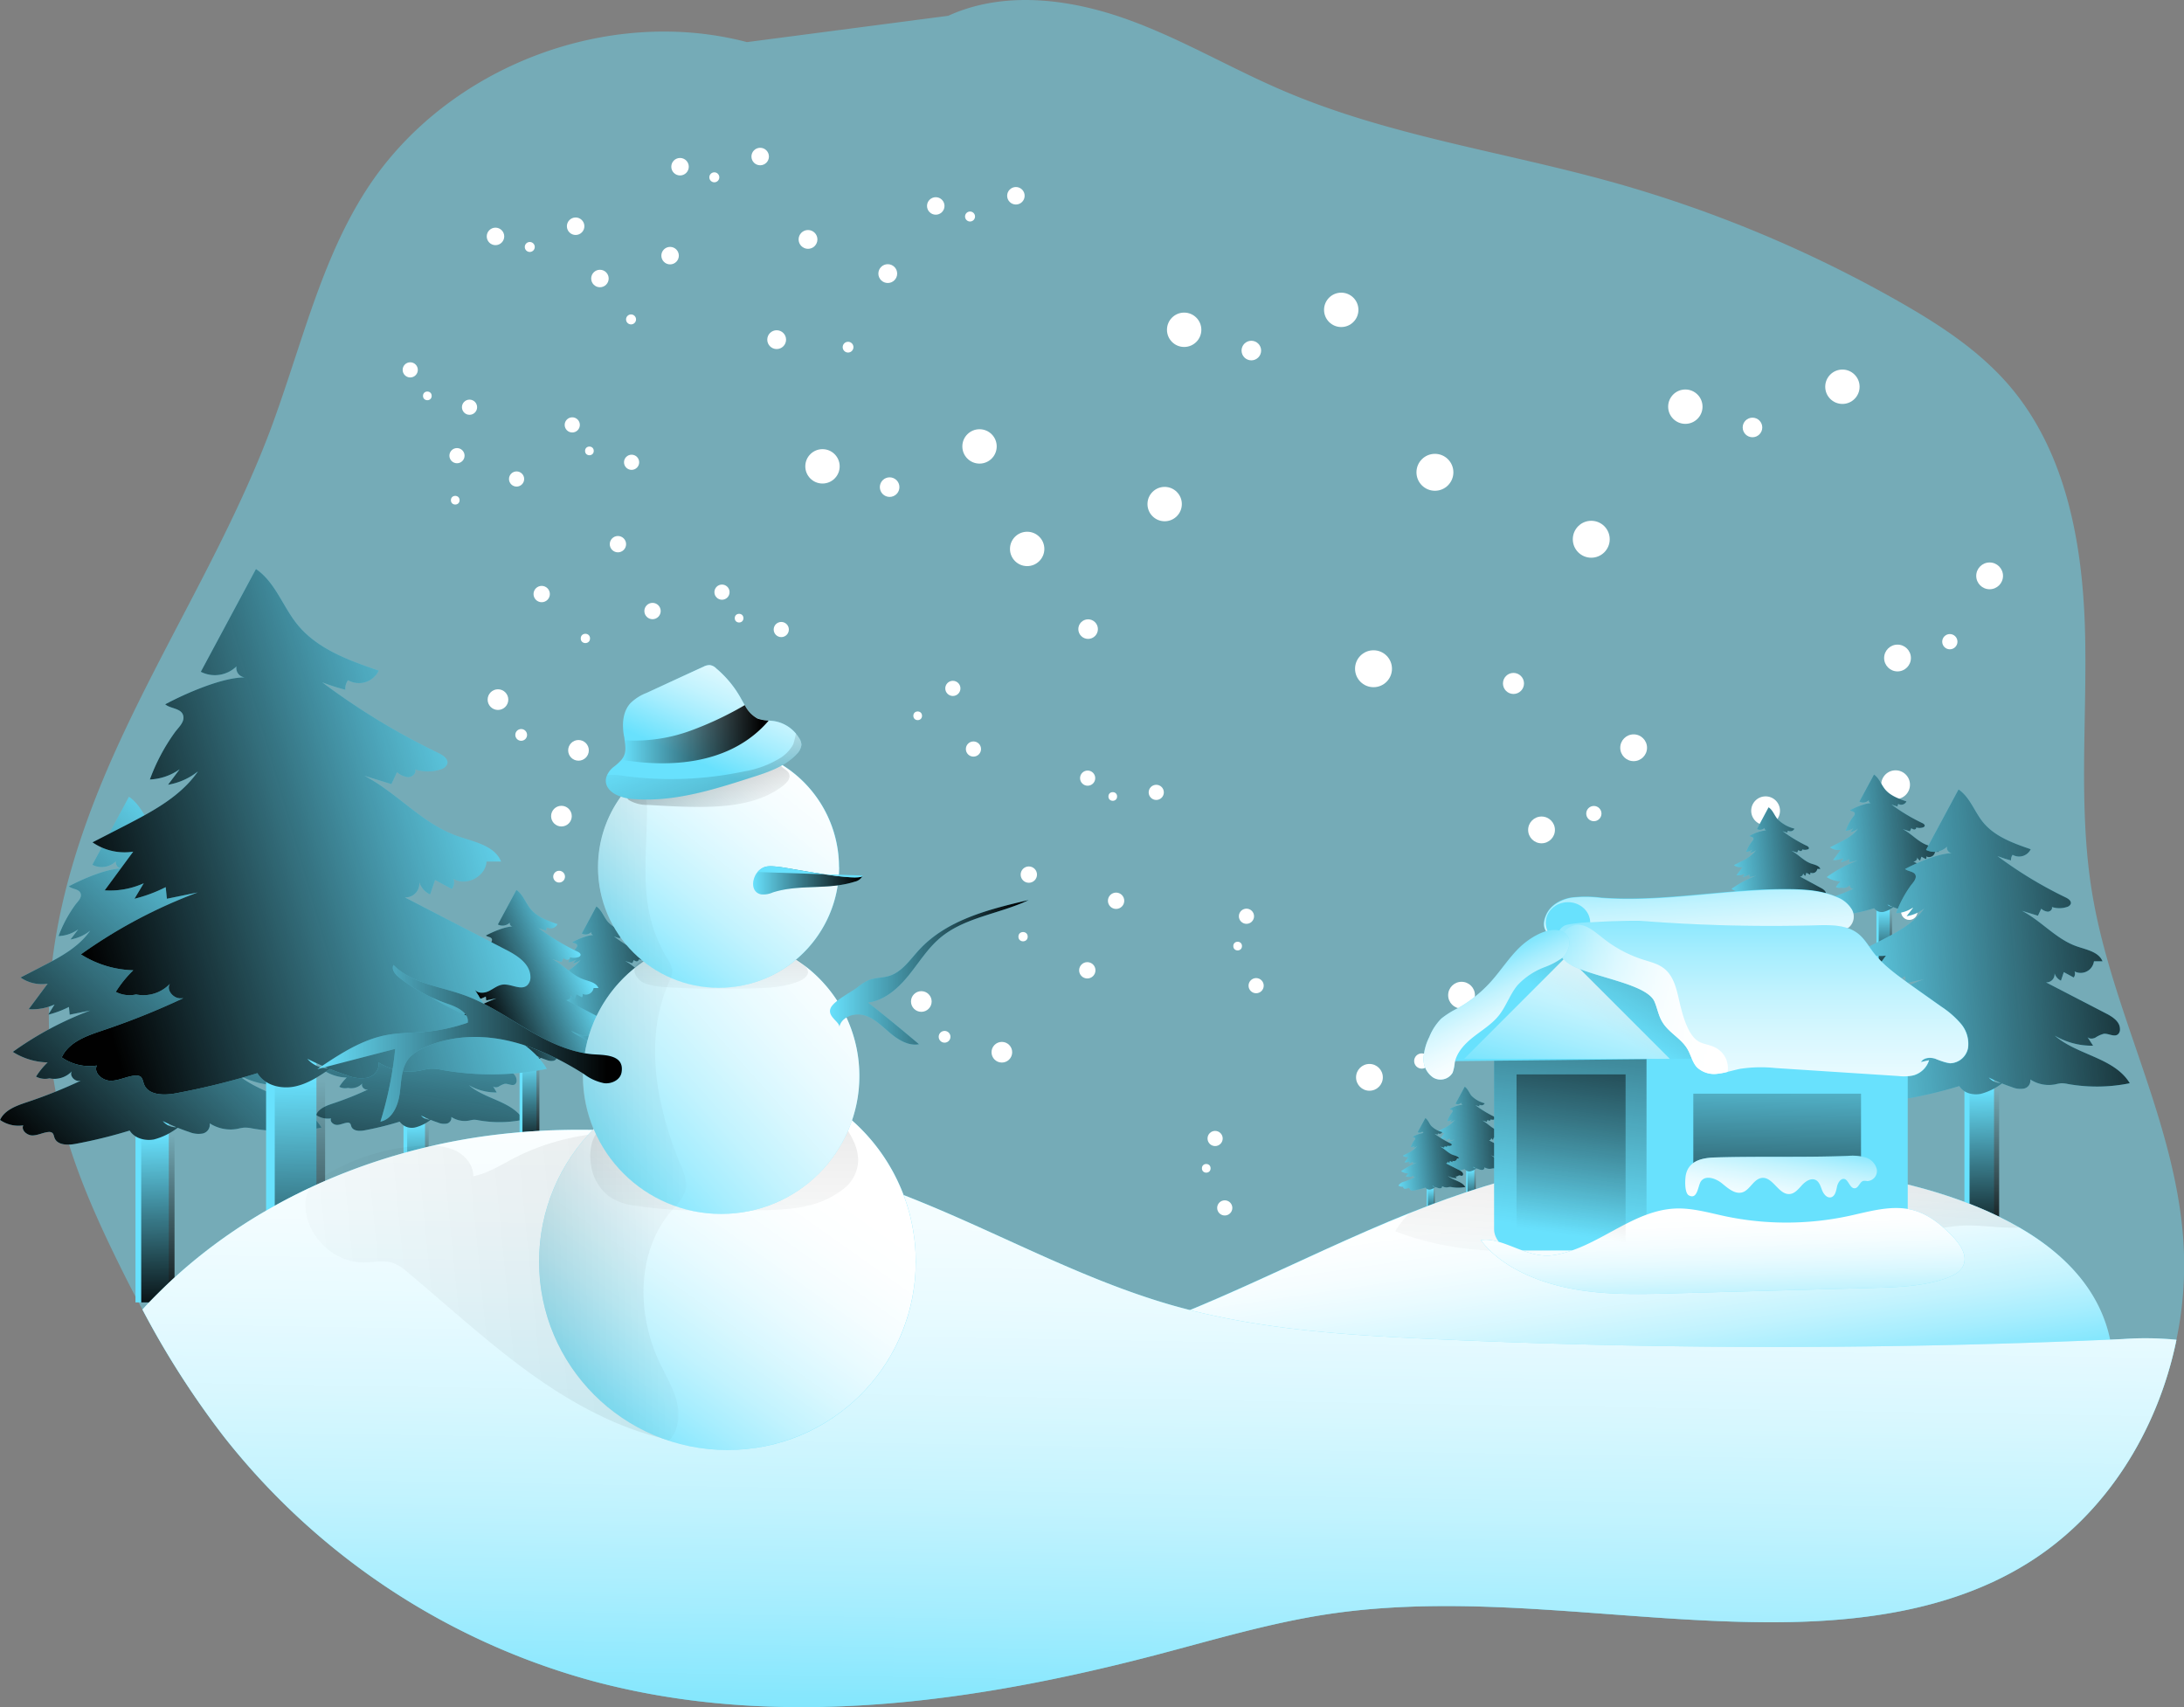 <svg id="Layer_1" data-name="Layer 1" xmlns="http://www.w3.org/2000/svg" xmlns:xlink="http://www.w3.org/1999/xlink" viewBox="0 0 564.37 441.13"><rect x="0" y="0" width="564.37" height="441.13" fill="#808080" stroke="none"/><defs><linearGradient id="linear-gradient" x1="157.04" y1="269.19" x2="157.36" y2="288.98" gradientUnits="userSpaceOnUse"><stop offset="0" stop-color="#010101" stop-opacity="0"/><stop offset="0.95" stop-color="#010101"/></linearGradient><linearGradient id="linear-gradient-2" x1="136.56" y1="262.34" x2="184.04" y2="258.45" xlink:href="#linear-gradient"/><linearGradient id="linear-gradient-3" x1="487.1" y1="235.24" x2="487.42" y2="255.03" xlink:href="#linear-gradient"/><linearGradient id="linear-gradient-4" x1="466.62" y1="228.39" x2="514.09" y2="224.5" xlink:href="#linear-gradient"/><linearGradient id="linear-gradient-5" x1="459.33" y1="236.52" x2="459.59" y2="252.33" xlink:href="#linear-gradient"/><linearGradient id="linear-gradient-6" x1="442.72" y1="232.82" x2="480.63" y2="229.72" xlink:href="#linear-gradient"/><linearGradient id="linear-gradient-7" x1="380.23" y1="302.39" x2="380.43" y2="314.59" xlink:href="#linear-gradient"/><linearGradient id="linear-gradient-8" x1="367.1" y1="301.53" x2="396.38" y2="299.14" xlink:href="#linear-gradient"/><linearGradient id="linear-gradient-9" x1="369.83" y1="307.13" x2="370" y2="317.45" xlink:href="#linear-gradient"/><linearGradient id="linear-gradient-10" x1="358.53" y1="307.78" x2="383.27" y2="305.75" xlink:href="#linear-gradient"/><linearGradient id="linear-gradient-11" x1="107.84" y1="290.62" x2="108.36" y2="322.59" xlink:href="#linear-gradient"/><linearGradient id="linear-gradient-12" x1="114.39" y1="248.39" x2="100.78" y2="340.24" xlink:href="#linear-gradient"/><linearGradient id="linear-gradient-13" x1="137.07" y1="274.29" x2="137.48" y2="299.43" xlink:href="#linear-gradient"/><linearGradient id="linear-gradient-14" x1="149.99" y1="258.15" x2="121.88" y2="270.16" xlink:href="#linear-gradient"/><linearGradient id="linear-gradient-15" x1="40.54" y1="293.31" x2="41.35" y2="342.83" xlink:href="#linear-gradient"/><linearGradient id="linear-gradient-16" x1="73.08" y1="240.16" x2="5" y2="312.64" xlink:href="#linear-gradient"/><linearGradient id="linear-gradient-17" x1="77.11" y1="279.08" x2="78.33" y2="353.87" xlink:href="#linear-gradient"/><linearGradient id="linear-gradient-18" x1="132.64" y1="211.58" x2="12.29" y2="246.72" xlink:href="#linear-gradient"/><linearGradient id="linear-gradient-19" x1="512.55" y1="281.66" x2="513.27" y2="325.67" xlink:href="#linear-gradient"/><linearGradient id="linear-gradient-20" x1="468.62" y1="255.68" x2="574.17" y2="247.05" xlink:href="#linear-gradient"/><linearGradient id="linear-gradient-21" x1="436.23" y1="227.16" x2="439.53" y2="270.65" gradientUnits="userSpaceOnUse"><stop offset="0" stop-color="#fff" stop-opacity="0"/><stop offset="0.13" stop-color="#fff" stop-opacity="0.23"/><stop offset="0.23" stop-color="#fff" stop-opacity="0.41"/><stop offset="0.35" stop-color="#fff" stop-opacity="0.59"/><stop offset="0.48" stop-color="#fff" stop-opacity="0.74"/><stop offset="0.6" stop-color="#fff" stop-opacity="0.85"/><stop offset="0.72" stop-color="#fff" stop-opacity="0.93"/><stop offset="0.84" stop-color="#fff" stop-opacity="0.98"/><stop offset="0.95" stop-color="#fff"/></linearGradient><linearGradient id="linear-gradient-22" x1="379.96" y1="385.79" x2="370" y2="317.27" xlink:href="#linear-gradient-21"/><linearGradient id="linear-gradient-23" x1="438.67" y1="345.54" x2="448.89" y2="189.56" xlink:href="#linear-gradient"/><linearGradient id="linear-gradient-24" x1="296.23" y1="472.4" x2="299.74" y2="265.08" xlink:href="#linear-gradient-21"/><linearGradient id="linear-gradient-25" x1="55.7" y1="351.52" x2="609.73" y2="296.47" xlink:href="#linear-gradient"/><linearGradient id="linear-gradient-26" x1="152.96" y1="382.35" x2="206.54" y2="306.8" xlink:href="#linear-gradient-21"/><linearGradient id="linear-gradient-27" x1="185.84" y1="335.1" x2="185.84" y2="156.03" xlink:href="#linear-gradient"/><linearGradient id="linear-gradient-28" x1="151.09" y1="317.21" x2="229.57" y2="246.93" xlink:href="#linear-gradient-21"/><linearGradient id="linear-gradient-29" x1="185.05" y1="268.69" x2="185.05" y2="209.85" xlink:href="#linear-gradient"/><linearGradient id="linear-gradient-30" x1="159.52" y1="264.16" x2="211.94" y2="198.27" xlink:href="#linear-gradient-21"/><linearGradient id="linear-gradient-31" x1="181.11" y1="296.21" x2="-234.11" y2="304.41" gradientUnits="userSpaceOnUse"><stop offset="0" stop-color="#010101" stop-opacity="0"/><stop offset="0.18" stop-color="#010101" stop-opacity="0.18"/><stop offset="0.95" stop-color="#010101"/></linearGradient><linearGradient id="linear-gradient-32" x1="186.87" y1="222.8" x2="157.66" y2="151.87" xlink:href="#linear-gradient"/><linearGradient id="linear-gradient-33" x1="193.31" y1="236.3" x2="221.64" y2="236.3" xlink:href="#linear-gradient"/><linearGradient id="linear-gradient-34" x1="80.73" y1="278.38" x2="159.42" y2="278.38" xlink:href="#linear-gradient"/><linearGradient id="linear-gradient-35" x1="213.14" y1="260.04" x2="264.52" y2="260.04" xlink:href="#linear-gradient"/><linearGradient id="linear-gradient-36" x1="179.2" y1="205.89" x2="198.52" y2="162.26" xlink:href="#linear-gradient-21"/><linearGradient id="linear-gradient-37" x1="402.74" y1="317.79" x2="418.99" y2="195.69" xlink:href="#linear-gradient"/><linearGradient id="linear-gradient-38" x1="435.78" y1="277.95" x2="490.24" y2="185.42" xlink:href="#linear-gradient"/><linearGradient id="linear-gradient-39" x1="401.63" y1="285.33" x2="421.1" y2="216.09" xlink:href="#linear-gradient-21"/><linearGradient id="linear-gradient-40" x1="454.16" y1="235.18" x2="454.16" y2="321.01" xlink:href="#linear-gradient-21"/><linearGradient id="linear-gradient-41" x1="459.55" y1="268.44" x2="458.67" y2="336.08" xlink:href="#linear-gradient"/><linearGradient id="linear-gradient-42" x1="460.73" y1="300.87" x2="456.78" y2="326.34" xlink:href="#linear-gradient-21"/><linearGradient id="linear-gradient-43" x1="444.67" y1="355.2" x2="443.5" y2="320.65" xlink:href="#linear-gradient-21"/><linearGradient id="linear-gradient-44" x1="401.57" y1="267.03" x2="445.22" y2="267.03" xlink:href="#linear-gradient-21"/><linearGradient id="linear-gradient-45" x1="379.45" y1="255.42" x2="393.51" y2="284.41" xlink:href="#linear-gradient-21"/><linearGradient id="linear-gradient-46" x1="403.5" y1="319.05" x2="416.77" y2="219.32" xlink:href="#linear-gradient"/><linearGradient id="linear-gradient-47" x1="159.33" y1="198.49" x2="197.33" y2="198.49" xlink:href="#linear-gradient"/><linearGradient id="linear-gradient-48" x1="177.07" y1="197.05" x2="219.23" y2="304.88" xlink:href="#linear-gradient"/></defs><title>Snow</title><path d="M561.1,355c-4.84,23.65-18.38,45.46-38.88,58-19.91,12.27-44.12,15.17-67.49,15-37.94-.25-76.06-7.77-113.5-2-14.57,2.25-28.8,6.49-43,10.24-47.73,12.54-98.53,19.75-146.2,7a182.07,182.07,0,0,1-95.44-63.15,223.47,223.47,0,0,1-21.1-32.92c-2.52-4.59-4.89-9.3-7.17-14-7.08-14.57-13.42-29.76-15.85-45.83C8,257.67,17.09,227.59,29.63,200.38s28.55-52.82,39.06-80.84c3-8.14,5.65-16.5,8.4-24.77,4.4-13.16,9.17-26.14,16.78-37.69C114.43,26,155.65,10.22,191.72,19.67l52-6.8c14-6.4,30.51-4.52,45.05.5s27.83,13.07,42,19.06c26.8,11.39,56,15.51,84.06,23.28a328.59,328.59,0,0,1,74.69,31.07c10.39,5.93,20.62,12.58,28.42,21.69,14.67,17.13,18.94,40.81,19.54,63.34s-1.81,45.27,1.8,67.51c.22,1.34.47,2.65.72,4,5.62,28.7,20.34,55.41,22.78,84.58A94.08,94.08,0,0,1,561.1,355Z" transform="translate(1.31 -8.79)" fill="#68e1fd" opacity="0.44" style="isolation:isolate"/><circle cx="370.8" cy="122.05" r="4.77" fill="#fff"/><circle cx="411.2" cy="139.35" r="4.77" fill="#fff"/><circle cx="354.93" cy="172.81" r="4.77" fill="#fff"/><circle cx="391.1" cy="176.61" r="2.72" fill="#fff"/><circle cx="212.54" cy="120.51" r="4.44" fill="#fff"/><circle cx="253.12" cy="115.36" r="4.44" fill="#fff"/><circle cx="229.89" cy="125.88" r="2.53" fill="#fff"/><circle cx="265.43" cy="141.85" r="4.44" fill="#fff"/><circle cx="300.96" cy="130.26" r="4.44" fill="#fff"/><circle cx="281.18" cy="162.57" r="2.53" fill="#fff"/><circle cx="306" cy="85.22" r="4.44" fill="#fff"/><circle cx="346.59" cy="80.07" r="4.44" fill="#fff"/><circle cx="323.36" cy="90.59" r="2.53" fill="#fff"/><circle cx="435.51" cy="105.09" r="4.44" fill="#fff"/><circle cx="476.1" cy="99.94" r="4.44" fill="#fff"/><circle cx="452.86" cy="110.46" r="2.53" fill="#fff"/><circle cx="456.25" cy="209.51" r="3.72" fill="#fff"/><circle cx="489.84" cy="202.78" r="3.72" fill="#fff"/><circle cx="468.46" cy="249.13" r="3.72" fill="#fff"/><circle cx="493.38" cy="235.6" r="2.12" fill="#fff"/><circle cx="353.88" cy="278.4" r="3.46" fill="#fff"/><circle cx="377.68" cy="257.17" r="3.46" fill="#fff"/><circle cx="367.4" cy="274.18" r="1.97" fill="#fff"/><circle cx="397.28" cy="268.76" r="3.46" fill="#fff"/><circle cx="415" cy="245.62" r="3.46" fill="#fff"/><circle cx="416.55" cy="275.11" r="1.97" fill="#fff"/><circle cx="398.35" cy="214.46" r="3.46" fill="#fff"/><circle cx="422.15" cy="193.23" r="3.46" fill="#fff"/><circle cx="411.87" cy="210.24" r="1.97" fill="#fff"/><circle cx="490.34" cy="170.04" r="3.46" fill="#fff"/><circle cx="514.14" cy="148.81" r="3.46" fill="#fff"/><circle cx="503.86" cy="165.82" r="1.97" fill="#fff"/><circle cx="208.8" cy="61.87" r="2.43" fill="#fff"/><circle cx="229.41" cy="70.7" r="2.43" fill="#fff"/><circle cx="200.7" cy="87.77" r="2.43" fill="#fff"/><circle cx="219.15" cy="89.71" r="1.39" fill="#fff"/><circle cx="128.04" cy="61.09" r="2.26" fill="#fff"/><circle cx="148.75" cy="58.46" r="2.26" fill="#fff"/><circle cx="136.9" cy="63.82" r="1.29" fill="#fff"/><circle cx="155.03" cy="71.97" r="2.26" fill="#fff"/><circle cx="173.16" cy="66.06" r="2.26" fill="#fff"/><circle cx="163.07" cy="82.54" r="1.29" fill="#fff"/><circle cx="175.73" cy="43.08" r="2.26" fill="#fff"/><circle cx="196.44" cy="40.45" r="2.26" fill="#fff"/><circle cx="184.59" cy="45.82" r="1.29" fill="#fff"/><circle cx="241.81" cy="53.22" r="2.26" fill="#fff"/><circle cx="262.52" cy="50.59" r="2.26" fill="#fff"/><circle cx="250.67" cy="55.95" r="1.29" fill="#fff"/><circle cx="201.56" cy="241.96" r="2.86" fill="#fff"/><circle cx="213.71" cy="265.42" r="2.86" fill="#fff"/><circle cx="174.81" cy="259.46" r="2.86" fill="#fff"/><circle cx="190.15" cy="275.04" r="1.63" fill="#fff"/><circle cx="128.68" cy="180.79" r="2.67" fill="#fff"/><circle cx="149.49" cy="193.9" r="2.67" fill="#fff"/><circle cx="134.68" cy="189.91" r="1.52" fill="#fff"/><circle cx="145.08" cy="210.9" r="2.67" fill="#fff"/><circle cx="166" cy="219.09" r="2.67" fill="#fff"/><circle cx="144.48" cy="226.54" r="1.52" fill="#fff"/><circle cx="185.55" cy="200.11" r="2.67" fill="#fff"/><circle cx="206.36" cy="213.22" r="2.67" fill="#fff"/><circle cx="191.55" cy="209.23" r="1.52" fill="#fff"/><circle cx="238.08" cy="258.8" r="2.67" fill="#fff"/><circle cx="258.89" cy="271.91" r="2.67" fill="#fff"/><circle cx="244.09" cy="267.92" r="1.52" fill="#fff"/><circle cx="159.68" cy="140.62" r="2.11" fill="#fff"/><circle cx="168.62" cy="157.9" r="2.11" fill="#fff"/><circle cx="139.98" cy="153.51" r="2.11" fill="#fff"/><circle cx="151.27" cy="164.98" r="1.2" fill="#fff"/><circle cx="106.01" cy="95.58" r="1.96" fill="#fff"/><circle cx="121.33" cy="105.23" r="1.96" fill="#fff"/><circle cx="110.43" cy="102.3" r="1.12" fill="#fff"/><circle cx="118.09" cy="117.75" r="1.96" fill="#fff"/><circle cx="133.49" cy="123.78" r="1.96" fill="#fff"/><circle cx="117.64" cy="129.26" r="1.12" fill="#fff"/><circle cx="147.88" cy="109.8" r="1.96" fill="#fff"/><circle cx="163.21" cy="119.46" r="1.96" fill="#fff"/><circle cx="152.31" cy="116.52" r="1.12" fill="#fff"/><circle cx="186.57" cy="153.02" r="1.96" fill="#fff"/><circle cx="201.89" cy="162.68" r="1.96" fill="#fff"/><circle cx="190.99" cy="159.74" r="1.12" fill="#fff"/><circle cx="53.33" cy="235.17" r="2.11" fill="#fff"/><circle cx="39.68" cy="249.04" r="2.11" fill="#fff"/><circle cx="34.95" cy="220.45" r="2.11" fill="#fff"/><circle cx="27.56" cy="234.75" r="1.2" fill="#fff"/><circle cx="79.46" cy="170.16" r="1.96" fill="#fff"/><circle cx="75.05" cy="187.73" r="1.96" fill="#fff"/><circle cx="74.45" cy="176.45" r="1.12" fill="#fff"/><circle cx="62.14" cy="188.53" r="1.96" fill="#fff"/><circle cx="61.19" cy="205.05" r="1.96" fill="#fff"/><circle cx="51.06" cy="191.69" r="1.12" fill="#fff"/><circle cx="78.95" cy="214.38" r="1.96" fill="#fff"/><circle cx="74.54" cy="231.95" r="1.96" fill="#fff"/><circle cx="73.94" cy="220.68" r="1.12" fill="#fff"/><circle cx="49.89" cy="264.58" r="1.96" fill="#fff"/><circle cx="45.48" cy="282.15" r="1.96" fill="#fff"/><circle cx="44.88" cy="270.88" r="1.12" fill="#fff"/><circle cx="288.41" cy="232.77" r="2.11" fill="#fff"/><circle cx="280.97" cy="250.74" r="2.11" fill="#fff"/><circle cx="265.86" cy="226.01" r="2.11" fill="#fff"/><circle cx="264.37" cy="242.05" r="1.2" fill="#fff"/><circle cx="281.06" cy="201.08" r="1.96" fill="#fff"/><circle cx="298.79" cy="204.76" r="1.96" fill="#fff"/><circle cx="287.55" cy="205.82" r="1.12" fill="#fff"/><circle cx="246.23" cy="177.89" r="1.96" fill="#fff"/><circle cx="251.55" cy="193.56" r="1.96" fill="#fff"/><circle cx="237.14" cy="184.97" r="1.12" fill="#fff"/><circle cx="322.1" cy="236.77" r="1.96" fill="#fff"/><circle cx="324.6" cy="254.71" r="1.96" fill="#fff"/><circle cx="319.82" cy="244.48" r="1.12" fill="#fff"/><circle cx="314" cy="294.2" r="1.96" fill="#fff"/><circle cx="316.49" cy="312.14" r="1.96" fill="#fff"/><circle cx="311.71" cy="301.91" r="1.12" fill="#fff"/><rect x="154.83" y="264.42" width="3.44" height="22.05" fill="#68e1fd"/><rect x="155.42" y="264.42" width="3.44" height="22.05" fill="url(#linear-gradient)"/><path d="M145.57,257.43a3.82,3.82,0,0,0,2-.7l-.81,1a4.45,4.45,0,0,0,2-.92,12.8,12.8,0,0,1-5,3.7l-2.23,1.15a3.86,3.86,0,0,0,2.78.63L142.47,265a5.58,5.58,0,0,0,2.67-.49l-.63,1.06a10.13,10.13,0,0,0,2.13-.8l.09.8,2.1-.44a34.4,34.4,0,0,0-8,4.28,7,7,0,0,0,3.58,1.09,7.71,7.71,0,0,0-1.2,1.47,2,2,0,0,0,1.39.18,2.51,2.51,0,0,0,2.32-.73c-.26.41.18,1,.66,1a2.14,2.14,0,0,0,1.31-.54,49.55,49.55,0,0,1-6.62,2.73c-1.08.37-2.3.8-2.77,1.84a3.35,3.35,0,0,0,2.4.56c-.24.5.39,1,.95,1s1.09-.3,1.64-.35a.52.52,0,0,1,.41.08c.15.11.17.33.24.51.28.77,1.36.78,2.17.63a49,49,0,0,0,5.59-1.38,2.4,2.4,0,0,0,2.52.92,7,7,0,0,0,2.53-1.28,1.83,1.83,0,0,1-1.64-.62,20.8,20.8,0,0,0,2.72,1.13,2.51,2.51,0,0,0,1.4.16.94.94,0,0,0,.73-1.06,3.88,3.88,0,0,0,2.89.57,5.23,5.23,0,0,1,.69-.12,2.84,2.84,0,0,1,.77.08,19.26,19.26,0,0,0,7.18-.09c-1.82-3-6.09-3.24-8.73-5.53a8.56,8.56,0,0,0,4.46,1.17l-.67-1.1c.16.32.63.31,1,.15a3.47,3.47,0,0,1,1-.45c.57-.06,1.24.43,1.67,0a.78.78,0,0,0,.22-.59c0-.89-.92-1.46-1.71-1.86l-7.59-3.93a1,1,0,0,0,1.11.29,1,1,0,0,0,.58-1,1.4,1.4,0,0,0,.75.85l.33-1,1.15.62a.77.77,0,0,0,.11-.7A1.56,1.56,0,0,0,168.6,263h1c-.46-1.11-1.87-1.35-3-1.74-2.4-.84-4.11-3-6.37-4.13l1.86.57.38-.81a1.42,1.42,0,0,0,.76.34c.29,0,.58-.28.48-.54a2.83,2.83,0,0,0,1.75,0,.64.64,0,0,0,.45-.36c.1-.33-.27-.6-.58-.75a47.43,47.43,0,0,1-8-4.81,13.87,13.87,0,0,0,1.58.51.94.94,0,0,1,.18-.65,1.5,1.5,0,0,0,2.1-.66c-2-.69-4.19-1.47-5.55-3.14-1-1.24-1.52-2.91-2.84-3.8l-3.77,7a2.1,2.1,0,0,0,2.43-.37.65.65,0,0,0,.59.76c-1.54,0-4.11,1.12-5.46,1.84.32.28,1,.26,1.21.68s-.29.88-.55,1.24A13.44,13.44,0,0,0,145.57,257.43Z" transform="translate(1.31 -8.79)" fill="#68e1fd"/><path d="M145.57,257.43a3.82,3.82,0,0,0,2-.7l-.81,1a4.45,4.45,0,0,0,2-.92,12.8,12.8,0,0,1-5,3.7l-2.23,1.15a3.86,3.86,0,0,0,2.78.63L142.47,265a5.58,5.58,0,0,0,2.67-.49l-.63,1.06a10.13,10.13,0,0,0,2.13-.8l.09.8,2.1-.44a34.4,34.4,0,0,0-8,4.28,7,7,0,0,0,3.58,1.09,7.71,7.71,0,0,0-1.2,1.47,2,2,0,0,0,1.39.18,2.51,2.51,0,0,0,2.32-.73c-.26.41.18,1,.66,1a2.14,2.14,0,0,0,1.31-.54,49.55,49.55,0,0,1-6.62,2.73c-1.08.37-2.3.8-2.77,1.84a3.35,3.35,0,0,0,2.4.56c-.24.5.39,1,.95,1s1.09-.3,1.64-.35a.52.52,0,0,1,.41.08c.15.11.17.33.24.51.28.77,1.36.78,2.17.63a49,49,0,0,0,5.59-1.38,2.4,2.4,0,0,0,2.52.92,7,7,0,0,0,2.53-1.28,1.83,1.83,0,0,1-1.64-.62,20.8,20.8,0,0,0,2.72,1.13,2.51,2.51,0,0,0,1.4.16.94.94,0,0,0,.73-1.06,3.88,3.88,0,0,0,2.89.57,5.23,5.23,0,0,1,.69-.12,2.84,2.84,0,0,1,.77.08,19.26,19.26,0,0,0,7.18-.09c-1.82-3-6.09-3.24-8.73-5.53a8.56,8.56,0,0,0,4.46,1.17l-.67-1.1c.16.32.63.31,1,.15a3.47,3.47,0,0,1,1-.45c.57-.06,1.24.43,1.67,0a.78.78,0,0,0,.22-.59c0-.89-.92-1.46-1.71-1.86l-7.59-3.93a1,1,0,0,0,1.11.29,1,1,0,0,0,.58-1,1.4,1.4,0,0,0,.75.85l.33-1,1.15.62a.77.77,0,0,0,.11-.7A1.56,1.56,0,0,0,168.6,263h1c-.46-1.11-1.87-1.35-3-1.74-2.4-.84-4.11-3-6.37-4.13l1.86.57.38-.81a1.42,1.42,0,0,0,.76.34c.29,0,.58-.28.48-.54a2.83,2.83,0,0,0,1.75,0,.64.64,0,0,0,.45-.36c.1-.33-.27-.6-.58-.75a47.43,47.43,0,0,1-8-4.81,13.87,13.87,0,0,0,1.58.51.94.94,0,0,1,.18-.65,1.5,1.5,0,0,0,2.1-.66c-2-.69-4.19-1.47-5.55-3.14-1-1.24-1.52-2.91-2.84-3.8l-3.77,7a2.1,2.1,0,0,0,2.43-.37.65.65,0,0,0,.59.76c-1.54,0-4.11,1.12-5.46,1.84.32.28,1,.26,1.21.68s-.29.88-.55,1.24A13.44,13.44,0,0,0,145.57,257.43Z" transform="translate(1.31 -8.79)" fill="url(#linear-gradient-2)"/><rect x="484.89" y="230.47" width="3.44" height="22.05" fill="#68e1fd"/><rect x="485.48" y="230.47" width="3.44" height="22.05" fill="url(#linear-gradient-3)"/><path d="M475.63,223.48a3.85,3.85,0,0,0,2-.7l-.81,1.05a4.41,4.41,0,0,0,2-.92c-1.18,1.72-3.12,2.75-5,3.7l-2.23,1.15a3.87,3.87,0,0,0,2.79.63l-2,2.64a5.6,5.6,0,0,0,2.67-.49l-.64,1.06a10.21,10.21,0,0,0,2.14-.8l.08.8,2.1-.44a34.54,34.54,0,0,0-8,4.28,7,7,0,0,0,3.58,1.09,7.71,7.71,0,0,0-1.2,1.47,2,2,0,0,0,1.39.18,2.48,2.48,0,0,0,2.31-.73c-.26.41.19,1,.67,1a2.14,2.14,0,0,0,1.31-.54,50.91,50.91,0,0,1-6.62,2.73c-1.09.37-2.31.8-2.78,1.84A3.37,3.37,0,0,0,472,243c-.24.5.39,1,.95,1s1.08-.3,1.64-.35a.53.53,0,0,1,.41.08c.15.11.17.33.24.51.28.77,1.36.78,2.16.63a48.52,48.52,0,0,0,5.59-1.38,2.4,2.4,0,0,0,2.52.92,7,7,0,0,0,2.54-1.28,1.82,1.82,0,0,1-1.64-.62,20.8,20.8,0,0,0,2.72,1.13,2.51,2.51,0,0,0,1.4.16.94.94,0,0,0,.73-1.06,3.88,3.88,0,0,0,2.89.57,5.09,5.09,0,0,1,.68-.12,3,3,0,0,1,.78.08,19.21,19.21,0,0,0,7.17-.09c-1.81-3-6.08-3.24-8.72-5.53a8.51,8.51,0,0,0,4.46,1.17l-.68-1.11c.17.32.64.32,1,.16a3.29,3.29,0,0,1,1-.45c.58-.06,1.24.43,1.68,0a.73.73,0,0,0,.21-.59c0-.89-.92-1.46-1.71-1.86l-7.58-3.93a1,1,0,0,0,1.11.29,1,1,0,0,0,.58-1,1.39,1.39,0,0,0,.74.85l.34-1,1.15.62a.77.77,0,0,0,.11-.7,1.56,1.56,0,0,0,2.26-1.18h1c-.45-1.11-1.87-1.35-3-1.74-2.39-.84-4.11-3-6.36-4.13l1.86.57.38-.81a1.42,1.42,0,0,0,.76.34c.28,0,.58-.28.48-.54a2.8,2.8,0,0,0,1.74,0,.66.66,0,0,0,.46-.36c.1-.33-.27-.6-.58-.75a47.92,47.92,0,0,1-8-4.81,14.71,14.71,0,0,0,1.59.51.89.89,0,0,1,.18-.65,1.5,1.5,0,0,0,2.1-.66c-2-.69-4.19-1.47-5.55-3.14-1-1.24-1.52-2.91-2.84-3.81l-3.78,7a2.09,2.09,0,0,0,2.44-.38.65.65,0,0,0,.59.77c-1.54,0-4.12,1.12-5.46,1.84.32.28,1,.26,1.2.68s-.29.88-.54,1.24A13.44,13.44,0,0,0,475.63,223.48Z" transform="translate(1.31 -8.79)" fill="#68e1fd"/><path d="M475.63,223.48a3.85,3.85,0,0,0,2-.7l-.81,1.05a4.41,4.41,0,0,0,2-.92c-1.18,1.72-3.12,2.75-5,3.7l-2.23,1.15a3.87,3.87,0,0,0,2.79.63l-2,2.64a5.6,5.6,0,0,0,2.67-.49l-.64,1.06a10.21,10.21,0,0,0,2.14-.8l.08.8,2.1-.44a34.54,34.54,0,0,0-8,4.28,7,7,0,0,0,3.58,1.09,7.71,7.71,0,0,0-1.2,1.47,2,2,0,0,0,1.39.18,2.48,2.48,0,0,0,2.31-.73c-.26.41.19,1,.67,1a2.14,2.14,0,0,0,1.31-.54,50.91,50.91,0,0,1-6.62,2.73c-1.09.37-2.31.8-2.78,1.84A3.37,3.37,0,0,0,472,243c-.24.5.39,1,.95,1s1.08-.3,1.64-.35a.53.53,0,0,1,.41.08c.15.11.17.33.24.51.28.77,1.36.78,2.16.63a48.52,48.52,0,0,0,5.59-1.38,2.4,2.4,0,0,0,2.52.92,7,7,0,0,0,2.54-1.28,1.82,1.82,0,0,1-1.64-.62,20.8,20.8,0,0,0,2.72,1.13,2.51,2.51,0,0,0,1.4.16.94.94,0,0,0,.73-1.06,3.88,3.88,0,0,0,2.89.57,5.09,5.09,0,0,1,.68-.12,3,3,0,0,1,.78.08,19.21,19.21,0,0,0,7.17-.09c-1.81-3-6.08-3.24-8.72-5.53a8.51,8.51,0,0,0,4.46,1.17l-.68-1.11c.17.32.64.32,1,.16a3.29,3.29,0,0,1,1-.45c.58-.06,1.24.43,1.68,0a.73.73,0,0,0,.21-.59c0-.89-.92-1.46-1.71-1.86l-7.58-3.93a1,1,0,0,0,1.11.29,1,1,0,0,0,.58-1,1.39,1.39,0,0,0,.74.85l.34-1,1.15.62a.77.77,0,0,0,.11-.7,1.56,1.56,0,0,0,2.26-1.18h1c-.45-1.11-1.87-1.35-3-1.74-2.39-.84-4.11-3-6.36-4.13l1.86.57.38-.81a1.42,1.42,0,0,0,.76.34c.28,0,.58-.28.48-.54a2.8,2.8,0,0,0,1.74,0,.66.66,0,0,0,.46-.36c.1-.33-.27-.6-.58-.75a47.92,47.92,0,0,1-8-4.81,14.71,14.71,0,0,0,1.59.51.89.89,0,0,1,.18-.65,1.5,1.5,0,0,0,2.1-.66c-2-.69-4.19-1.47-5.55-3.14-1-1.24-1.52-2.91-2.84-3.81l-3.78,7a2.09,2.09,0,0,0,2.44-.38.65.65,0,0,0,.59.77c-1.54,0-4.12,1.12-5.46,1.84.32.28,1,.26,1.2.68s-.29.88-.54,1.24A13.44,13.44,0,0,0,475.63,223.48Z" transform="translate(1.31 -8.79)" fill="url(#linear-gradient-4)"/><rect x="457.57" y="232.72" width="2.75" height="17.61" fill="#68e1fd"/><rect x="458.04" y="232.72" width="2.75" height="17.61" fill="url(#linear-gradient-5)"/><path d="M449.91,228.9a3,3,0,0,0,1.63-.56l-.65.84a3.54,3.54,0,0,0,1.64-.73,10.21,10.21,0,0,1-4,3l-1.78.92a3.12,3.12,0,0,0,2.22.51l-1.56,2.1a4.33,4.33,0,0,0,2.13-.39l-.5.85a8.21,8.21,0,0,0,1.71-.64l.06.64,1.68-.35a27.44,27.44,0,0,0-6.36,3.41,5.48,5.48,0,0,0,2.86.87,6,6,0,0,0-1,1.18,1.59,1.59,0,0,0,1.11.14,2,2,0,0,0,1.85-.58c-.21.33.15.77.53.8a1.74,1.74,0,0,0,1-.43,40.58,40.58,0,0,1-5.29,2.18,3.38,3.38,0,0,0-2.22,1.47,2.67,2.67,0,0,0,1.92.44c-.19.41.31.83.76.83s.87-.24,1.31-.28a.46.46,0,0,1,.33.07c.12.09.13.26.19.41.23.61,1.09.62,1.73.5a39.77,39.77,0,0,0,4.46-1.1,1.92,1.92,0,0,0,2,.73,5.59,5.59,0,0,0,2-1,1.45,1.45,0,0,1-1.31-.49,17.1,17.1,0,0,0,2.17.9,2.06,2.06,0,0,0,1.12.13.75.75,0,0,0,.58-.85,3.14,3.14,0,0,0,2.31.46,3.33,3.33,0,0,1,.55-.1,3.26,3.26,0,0,1,.62.06,15.13,15.13,0,0,0,5.73-.07c-1.45-2.37-4.86-2.59-7-4.41a6.84,6.84,0,0,0,3.56.93l-.54-.88a.59.59,0,0,0,.77.12,2.75,2.75,0,0,1,.78-.36c.46,0,1,.34,1.34,0a.6.6,0,0,0,.17-.48c0-.71-.73-1.16-1.36-1.49L463.28,235a.76.76,0,0,0,1.35-.56,1.13,1.13,0,0,0,.59.69l.27-.8.92.5a.59.59,0,0,0,.08-.56,1.24,1.24,0,0,0,1.81-.94h.8c-.37-.89-1.5-1.08-2.4-1.39-1.91-.67-3.28-2.37-5.08-3.3l1.48.46.31-.65a1.09,1.09,0,0,0,.6.27c.23,0,.46-.22.39-.43a2.28,2.28,0,0,0,1.39,0c.15,0,.32-.14.36-.29s-.21-.47-.46-.59a37.87,37.87,0,0,1-6.37-3.85,9.4,9.4,0,0,0,1.27.41.75.75,0,0,1,.14-.52,1.21,1.21,0,0,0,1.68-.52,9.36,9.36,0,0,1-4.43-2.51c-.81-1-1.22-2.33-2.27-3l-3,5.61a1.67,1.67,0,0,0,1.95-.3.52.52,0,0,0,.47.61,11.5,11.5,0,0,0-4.36,1.47c.25.23.82.21,1,.54s-.23.71-.43,1A10.59,10.59,0,0,0,449.91,228.9Z" transform="translate(1.31 -8.79)" fill="#68e1fd"/><path d="M449.91,228.9a3,3,0,0,0,1.63-.56l-.65.84a3.54,3.54,0,0,0,1.64-.73,10.21,10.21,0,0,1-4,3l-1.78.92a3.12,3.12,0,0,0,2.22.51l-1.56,2.1a4.33,4.33,0,0,0,2.13-.39l-.5.85a8.21,8.21,0,0,0,1.71-.64l.06.64,1.68-.35a27.44,27.44,0,0,0-6.36,3.41,5.48,5.48,0,0,0,2.86.87,6,6,0,0,0-1,1.18,1.59,1.59,0,0,0,1.11.14,2,2,0,0,0,1.85-.58c-.21.33.15.77.53.8a1.74,1.74,0,0,0,1-.43,40.58,40.58,0,0,1-5.29,2.18,3.38,3.38,0,0,0-2.22,1.47,2.67,2.67,0,0,0,1.92.44c-.19.41.31.83.76.83s.87-.24,1.31-.28a.46.46,0,0,1,.33.07c.12.09.13.26.19.41.23.61,1.09.62,1.73.5a39.77,39.77,0,0,0,4.46-1.1,1.92,1.92,0,0,0,2,.73,5.59,5.59,0,0,0,2-1,1.45,1.45,0,0,1-1.31-.49,17.1,17.1,0,0,0,2.17.9,2.06,2.06,0,0,0,1.12.13.75.75,0,0,0,.58-.85,3.14,3.14,0,0,0,2.31.46,3.33,3.33,0,0,1,.55-.1,3.26,3.26,0,0,1,.62.06,15.13,15.13,0,0,0,5.73-.07c-1.45-2.37-4.86-2.59-7-4.41a6.84,6.84,0,0,0,3.56.93l-.54-.88a.59.59,0,0,0,.77.12,2.75,2.75,0,0,1,.78-.36c.46,0,1,.34,1.34,0a.6.6,0,0,0,.17-.48c0-.71-.73-1.16-1.36-1.49L463.28,235a.76.76,0,0,0,1.35-.56,1.13,1.13,0,0,0,.59.69l.27-.8.92.5a.59.59,0,0,0,.08-.56,1.24,1.24,0,0,0,1.81-.94h.8c-.37-.89-1.5-1.08-2.4-1.39-1.91-.67-3.28-2.37-5.08-3.3l1.48.46.31-.65a1.09,1.09,0,0,0,.6.27c.23,0,.46-.22.39-.43a2.28,2.28,0,0,0,1.39,0c.15,0,.32-.14.36-.29s-.21-.47-.46-.59a37.87,37.87,0,0,1-6.37-3.85,9.4,9.4,0,0,0,1.27.41.75.75,0,0,1,.14-.52,1.21,1.21,0,0,0,1.68-.52,9.36,9.36,0,0,1-4.43-2.51c-.81-1-1.22-2.33-2.27-3l-3,5.61a1.67,1.67,0,0,0,1.95-.3.52.52,0,0,0,.47.61,11.5,11.5,0,0,0-4.36,1.47c.25.23.82.21,1,.54s-.23.71-.43,1A10.59,10.59,0,0,0,449.91,228.9Z" transform="translate(1.31 -8.79)" fill="url(#linear-gradient-6)"/><rect x="378.87" y="299.45" width="2.12" height="13.6" fill="#68e1fd"/><rect x="379.23" y="299.45" width="2.12" height="13.6" fill="url(#linear-gradient-7)"/><path d="M372.66,298.51a2.38,2.38,0,0,0,1.26-.43l-.5.64a2.67,2.67,0,0,0,1.26-.56,7.88,7.88,0,0,1-3.07,2.28l-1.38.71a2.44,2.44,0,0,0,1.72.39l-1.2,1.62a3.31,3.31,0,0,0,1.64-.3l-.39.65a5.67,5.67,0,0,0,1.32-.49l.05.49,1.3-.26a21,21,0,0,0-4.92,2.63,4.24,4.24,0,0,0,2.21.67,5,5,0,0,0-.74.91,1.22,1.22,0,0,0,.86.11,1.53,1.53,0,0,0,1.43-.45c-.16.25.11.6.41.62a1.37,1.37,0,0,0,.81-.33,31.65,31.65,0,0,1-4.09,1.68c-.66.23-1.42.49-1.71,1.13a2.06,2.06,0,0,0,1.48.35c-.14.31.25.64.59.64s.67-.19,1-.22a.35.35,0,0,1,.25.05c.1.07.11.21.15.32.18.47.84.48,1.34.39a31.4,31.4,0,0,0,3.44-.85,1.48,1.48,0,0,0,1.56.56,4.24,4.24,0,0,0,1.56-.78,1.14,1.14,0,0,1-1-.39,12.39,12.39,0,0,0,1.68.7,1.6,1.6,0,0,0,.86.1.58.58,0,0,0,.45-.65,2.43,2.43,0,0,0,1.78.35,3,3,0,0,1,.43-.08,1.83,1.83,0,0,1,.47.05,12,12,0,0,0,4.43-.05c-1.12-1.84-3.76-2-5.38-3.41a5.41,5.41,0,0,0,2.75.72l-.42-.68c.1.19.39.19.6.09a2.34,2.34,0,0,1,.6-.28c.35,0,.76.27,1,0a.44.44,0,0,0,.13-.36c0-.55-.57-.9-1-1.15L383,303.24a.62.62,0,0,0,.69.19.61.61,0,0,0,.35-.61.89.89,0,0,0,.46.53l.21-.62.71.39a.46.46,0,0,0,.06-.44,1,1,0,0,0,1.4-.72h.61c-.28-.69-1.15-.83-1.85-1.08-1.47-.52-2.53-1.82-3.92-2.54l1.15.35.23-.5a.87.87,0,0,0,.47.21c.17,0,.35-.17.3-.34a1.64,1.64,0,0,0,1.07,0,.41.41,0,0,0,.28-.23c.06-.2-.17-.36-.36-.45a29.83,29.83,0,0,1-4.91-3,7.83,7.83,0,0,0,1,.31.58.58,0,0,1,.12-.4.92.92,0,0,0,1.29-.4,7.2,7.2,0,0,1-3.42-1.94c-.62-.77-.94-1.8-1.75-2.35L374.81,294a1.31,1.31,0,0,0,1.5-.24.4.4,0,0,0,.36.47,8.94,8.94,0,0,0-3.36,1.14c.19.17.63.16.74.42s-.18.54-.34.76A8.6,8.6,0,0,0,372.66,298.51Z" transform="translate(1.31 -8.79)" fill="#68e1fd"/><path d="M372.66,298.51a2.38,2.38,0,0,0,1.26-.43l-.5.64a2.67,2.67,0,0,0,1.26-.56,7.88,7.88,0,0,1-3.07,2.28l-1.38.71a2.44,2.44,0,0,0,1.72.39l-1.2,1.62a3.31,3.31,0,0,0,1.64-.3l-.39.65a5.67,5.67,0,0,0,1.32-.49l.05.49,1.3-.26a21,21,0,0,0-4.92,2.63,4.24,4.24,0,0,0,2.21.67,5,5,0,0,0-.74.91,1.22,1.22,0,0,0,.86.11,1.53,1.53,0,0,0,1.43-.45c-.16.25.11.6.41.62a1.37,1.37,0,0,0,.81-.33,31.65,31.65,0,0,1-4.09,1.68c-.66.23-1.42.49-1.71,1.13a2.06,2.06,0,0,0,1.48.35c-.14.31.25.64.59.64s.67-.19,1-.22a.35.35,0,0,1,.25.05c.1.07.11.21.15.32.18.47.84.48,1.34.39a31.4,31.4,0,0,0,3.44-.85,1.48,1.48,0,0,0,1.56.56,4.24,4.24,0,0,0,1.56-.78,1.14,1.14,0,0,1-1-.39,12.39,12.39,0,0,0,1.68.7,1.6,1.6,0,0,0,.86.1.58.58,0,0,0,.45-.65,2.43,2.43,0,0,0,1.78.35,3,3,0,0,1,.43-.08,1.83,1.83,0,0,1,.47.05,12,12,0,0,0,4.43-.05c-1.12-1.84-3.76-2-5.38-3.41a5.41,5.41,0,0,0,2.75.72l-.42-.68c.1.19.39.19.6.09a2.34,2.34,0,0,1,.6-.28c.35,0,.76.27,1,0a.44.44,0,0,0,.13-.36c0-.55-.57-.9-1-1.15L383,303.24a.62.62,0,0,0,.69.19.61.61,0,0,0,.35-.61.89.89,0,0,0,.46.53l.21-.62.71.39a.46.46,0,0,0,.06-.44,1,1,0,0,0,1.4-.72h.61c-.28-.69-1.15-.83-1.85-1.08-1.47-.52-2.53-1.82-3.92-2.54l1.15.35.23-.5a.87.87,0,0,0,.47.21c.17,0,.35-.17.3-.34a1.64,1.64,0,0,0,1.07,0,.41.41,0,0,0,.28-.23c.06-.2-.17-.36-.36-.45a29.83,29.83,0,0,1-4.91-3,7.83,7.83,0,0,0,1,.31.58.58,0,0,1,.12-.4.92.92,0,0,0,1.29-.4,7.2,7.2,0,0,1-3.42-1.94c-.62-.77-.94-1.8-1.75-2.35L374.81,294a1.31,1.31,0,0,0,1.5-.24.4.4,0,0,0,.36.47,8.94,8.94,0,0,0-3.36,1.14c.19.17.63.16.74.42s-.18.54-.34.76A8.6,8.6,0,0,0,372.66,298.51Z" transform="translate(1.31 -8.79)" fill="url(#linear-gradient-8)"/><rect x="368.68" y="304.65" width="1.79" height="11.49" fill="#68e1fd"/><rect x="368.99" y="304.65" width="1.79" height="11.49" fill="url(#linear-gradient-9)"/><path d="M363.23,305.22a2,2,0,0,0,1.06-.36l-.42.54a2.27,2.27,0,0,0,1.06-.47,6.66,6.66,0,0,1-2.59,1.92l-1.16.6a2,2,0,0,0,1.45.33l-1,1.37a2.87,2.87,0,0,0,1.39-.25l-.33.55a5.6,5.6,0,0,0,1.12-.42l0,.42,1.1-.23a18.11,18.11,0,0,0-4.16,2.23,3.76,3.76,0,0,0,1.87.57,4.24,4.24,0,0,0-.63.77,1.09,1.09,0,0,0,.73.09,1.3,1.3,0,0,0,1.2-.38c-.13.21.1.5.35.52a1.11,1.11,0,0,0,.68-.28,26.47,26.47,0,0,1-3.44,1.42,2.21,2.21,0,0,0-1.45,1,1.74,1.74,0,0,0,1.25.29c-.12.26.2.54.5.54a8.58,8.58,0,0,0,.85-.18.29.29,0,0,1,.21,0c.08.06.09.18.13.27.15.4.71.41,1.13.33a29.42,29.42,0,0,0,2.91-.72,1.27,1.27,0,0,0,1.31.48,3.75,3.75,0,0,0,1.32-.67.94.94,0,0,1-.85-.32,10.31,10.31,0,0,0,1.42.58,1.31,1.31,0,0,0,.73.09.48.48,0,0,0,.38-.55,2,2,0,0,0,1.5.3,2.29,2.29,0,0,1,.36-.07,1.75,1.75,0,0,1,.4,0,10,10,0,0,0,3.74,0c-.95-1.55-3.17-1.69-4.54-2.88a4.4,4.4,0,0,0,2.32.6l-.35-.57c.08.17.33.16.5.08a1.67,1.67,0,0,1,.51-.23c.3,0,.64.22.87,0a.4.4,0,0,0,.11-.31c0-.46-.48-.76-.89-1l-3.95-2a.49.49,0,0,0,.88-.36.75.75,0,0,0,.39.45l.18-.52.59.32a.39.39,0,0,0,.06-.36.82.82,0,0,0,1.18-.62h.52c-.24-.57-1-.7-1.57-.9-1.25-.44-2.14-1.55-3.31-2.15l1,.29.2-.42a.64.64,0,0,0,.39.18c.15,0,.3-.15.25-.29a1.42,1.42,0,0,0,.91,0,.36.36,0,0,0,.24-.19c.05-.17-.15-.31-.31-.39a25.69,25.69,0,0,1-4.15-2.5,7.81,7.81,0,0,0,.82.26.52.52,0,0,1,.1-.34.77.77,0,0,0,1.09-.34,6.09,6.09,0,0,1-2.89-1.64c-.52-.64-.79-1.51-1.48-2l-2,3.66a1.09,1.09,0,0,0,1.27-.19.34.34,0,0,0,.31.39,7.72,7.72,0,0,0-2.84,1c.16.15.53.14.62.36s-.15.46-.28.64A7.12,7.12,0,0,0,363.23,305.22Z" transform="translate(1.31 -8.79)" fill="#68e1fd"/><path d="M363.23,305.22a2,2,0,0,0,1.06-.36l-.42.54a2.27,2.27,0,0,0,1.06-.47,6.66,6.66,0,0,1-2.59,1.92l-1.16.6a2,2,0,0,0,1.45.33l-1,1.37a2.87,2.87,0,0,0,1.39-.25l-.33.55a5.6,5.6,0,0,0,1.12-.42l0,.42,1.1-.23a18.11,18.11,0,0,0-4.16,2.23,3.76,3.76,0,0,0,1.87.57,4.24,4.24,0,0,0-.63.77,1.09,1.09,0,0,0,.73.09,1.3,1.3,0,0,0,1.2-.38c-.13.21.1.5.35.52a1.11,1.11,0,0,0,.68-.28,26.47,26.47,0,0,1-3.44,1.42,2.21,2.21,0,0,0-1.45,1,1.74,1.74,0,0,0,1.25.29c-.12.26.2.54.5.54a8.58,8.58,0,0,0,.85-.18.29.29,0,0,1,.21,0c.08.06.09.18.13.27.15.4.71.41,1.13.33a29.42,29.42,0,0,0,2.91-.72,1.27,1.27,0,0,0,1.31.48,3.75,3.75,0,0,0,1.32-.67.94.94,0,0,1-.85-.32,10.31,10.31,0,0,0,1.42.58,1.31,1.31,0,0,0,.73.09.48.48,0,0,0,.38-.55,2,2,0,0,0,1.5.3,2.29,2.29,0,0,1,.36-.07,1.75,1.75,0,0,1,.4,0,10,10,0,0,0,3.74,0c-.95-1.55-3.17-1.69-4.54-2.88a4.4,4.4,0,0,0,2.32.6l-.35-.57c.08.17.33.16.5.08a1.67,1.67,0,0,1,.51-.23c.3,0,.64.22.87,0a.4.4,0,0,0,.11-.31c0-.46-.48-.76-.89-1l-3.95-2a.49.49,0,0,0,.88-.36.75.75,0,0,0,.39.45l.18-.52.59.32a.39.39,0,0,0,.06-.36.82.82,0,0,0,1.18-.62h.52c-.24-.57-1-.7-1.57-.9-1.25-.44-2.14-1.55-3.31-2.15l1,.29.2-.42a.64.64,0,0,0,.39.18c.15,0,.3-.15.25-.29a1.42,1.42,0,0,0,.91,0,.36.36,0,0,0,.24-.19c.05-.17-.15-.31-.31-.39a25.69,25.69,0,0,1-4.15-2.5,7.81,7.81,0,0,0,.82.26.52.52,0,0,1,.1-.34.77.77,0,0,0,1.09-.34,6.09,6.09,0,0,1-2.89-1.64c-.52-.64-.79-1.51-1.48-2l-2,3.66a1.09,1.09,0,0,0,1.27-.19.34.34,0,0,0,.31.39,7.72,7.72,0,0,0-2.84,1c.16.15.53.14.62.36s-.15.46-.28.64A7.12,7.12,0,0,0,363.23,305.22Z" transform="translate(1.31 -8.79)" fill="url(#linear-gradient-10)"/><rect x="104.27" y="282.92" width="5.56" height="35.62" fill="#68e1fd"/><rect x="105.22" y="282.92" width="5.56" height="35.62" fill="url(#linear-gradient-11)"/><path d="M90.12,266.21a6,6,0,0,0,3.29-1.13l-1.3,1.7a7.12,7.12,0,0,0,3.3-1.48c-1.92,2.78-5,4.43-8,6l-3.61,1.85a6.25,6.25,0,0,0,4.5,1l-3.15,4.26a8.88,8.88,0,0,0,4.31-.79l-1,1.71A16.49,16.49,0,0,0,91.85,278l.13,1.29,3.4-.7a55.87,55.87,0,0,0-12.88,6.9,11.36,11.36,0,0,0,5.79,1.76,12.27,12.27,0,0,0-1.93,2.38,3.23,3.23,0,0,0,2.24.29,4,4,0,0,0,3.74-1.17c-.42.65.3,1.55,1.08,1.61a3.42,3.42,0,0,0,2.11-.88,79.64,79.64,0,0,1-10.69,4.42c-1.75.59-3.73,1.28-4.49,3a5.42,5.42,0,0,0,3.89.9c-.39.82.63,1.68,1.53,1.68s1.75-.49,2.66-.57a.92.92,0,0,1,.65.13c.25.19.28.54.39.83.46,1.25,2.2,1.26,3.5,1a79.87,79.87,0,0,0,9-2.23,3.87,3.87,0,0,0,4.07,1.48,11.05,11.05,0,0,0,4.09-2.06,2.94,2.94,0,0,1-2.64-1,32.45,32.45,0,0,0,4.39,1.82,4,4,0,0,0,2.26.26,1.52,1.52,0,0,0,1.18-1.71,6.31,6.31,0,0,0,4.67.92,8.18,8.18,0,0,1,1.1-.2,5.29,5.29,0,0,1,1.26.14,30.94,30.94,0,0,0,11.59-.15c-2.94-4.81-9.83-5.24-14.09-8.93a13.77,13.77,0,0,0,7.2,1.88L126,289.34c.26.52,1,.5,1.55.25a5.51,5.51,0,0,1,1.58-.73c.93-.1,2,.69,2.7.08a1.21,1.21,0,0,0,.35-1c0-1.43-1.48-2.36-2.76-3l-12.25-6.34a1.53,1.53,0,0,0,2.73-1.12,2.3,2.3,0,0,0,1.2,1.39l.55-1.61,1.85,1a1.22,1.22,0,0,0,.17-1.14,2.52,2.52,0,0,0,3.66-1.9h1.61c-.74-1.79-3-2.18-4.85-2.82-3.87-1.35-6.64-4.78-10.28-6.66l3,.92.62-1.32a2.19,2.19,0,0,0,1.23.55c.45,0,.93-.44.77-.87a4.53,4.53,0,0,0,2.82,0,1.05,1.05,0,0,0,.73-.59c.16-.53-.43-1-.93-1.2a77.75,77.75,0,0,1-12.89-7.78,21.22,21.22,0,0,0,2.56.83,1.5,1.5,0,0,1,.3-1.06,2.42,2.42,0,0,0,3.39-1.05c-3.3-1.13-6.77-2.38-9-5.08-1.62-2-2.45-4.7-4.58-6.15l-6.1,11.36a3.4,3.4,0,0,0,3.93-.61,1,1,0,0,0,1,1.22c-2.5,0-6.65,1.82-8.82,3,.51.46,1.65.42,1.94,1.1s-.47,1.43-.88,2A21.63,21.63,0,0,0,90.12,266.21Z" transform="translate(1.31 -8.79)" fill="#68e1fd"/><path d="M90.12,266.21a6,6,0,0,0,3.29-1.13l-1.3,1.7a7.12,7.12,0,0,0,3.3-1.48c-1.92,2.78-5,4.43-8,6l-3.61,1.85a6.25,6.25,0,0,0,4.5,1l-3.15,4.26a8.88,8.88,0,0,0,4.31-.79l-1,1.71A16.49,16.49,0,0,0,91.85,278l.13,1.29,3.4-.7a55.87,55.87,0,0,0-12.88,6.9,11.36,11.36,0,0,0,5.79,1.76,12.27,12.27,0,0,0-1.93,2.38,3.23,3.23,0,0,0,2.24.29,4,4,0,0,0,3.74-1.17c-.42.65.3,1.55,1.08,1.61a3.42,3.42,0,0,0,2.11-.88,79.64,79.64,0,0,1-10.69,4.42c-1.75.59-3.73,1.28-4.49,3a5.42,5.42,0,0,0,3.89.9c-.39.82.63,1.68,1.53,1.68s1.75-.49,2.66-.57a.92.92,0,0,1,.65.13c.25.19.28.54.39.83.46,1.25,2.2,1.26,3.5,1a79.87,79.87,0,0,0,9-2.23,3.87,3.87,0,0,0,4.07,1.48,11.05,11.05,0,0,0,4.09-2.06,2.94,2.94,0,0,1-2.64-1,32.45,32.45,0,0,0,4.39,1.82,4,4,0,0,0,2.26.26,1.52,1.52,0,0,0,1.18-1.71,6.31,6.31,0,0,0,4.67.92,8.18,8.18,0,0,1,1.1-.2,5.29,5.29,0,0,1,1.26.14,30.94,30.94,0,0,0,11.59-.15c-2.94-4.81-9.83-5.24-14.09-8.93a13.77,13.77,0,0,0,7.2,1.88L126,289.34c.26.52,1,.5,1.55.25a5.51,5.51,0,0,1,1.58-.73c.93-.1,2,.69,2.7.08a1.21,1.21,0,0,0,.35-1c0-1.43-1.48-2.36-2.76-3l-12.25-6.34a1.53,1.53,0,0,0,2.73-1.12,2.3,2.3,0,0,0,1.2,1.39l.55-1.61,1.85,1a1.22,1.22,0,0,0,.17-1.14,2.52,2.52,0,0,0,3.66-1.9h1.61c-.74-1.79-3-2.18-4.85-2.82-3.87-1.35-6.64-4.78-10.28-6.66l3,.92.62-1.32a2.19,2.19,0,0,0,1.23.55c.45,0,.93-.44.77-.87a4.53,4.53,0,0,0,2.82,0,1.05,1.05,0,0,0,.73-.59c.16-.53-.43-1-.93-1.2a77.75,77.75,0,0,1-12.89-7.78,21.22,21.22,0,0,0,2.56.83,1.5,1.5,0,0,1,.3-1.06,2.42,2.42,0,0,0,3.39-1.05c-3.3-1.13-6.77-2.38-9-5.08-1.62-2-2.45-4.7-4.58-6.15l-6.1,11.36a3.4,3.4,0,0,0,3.93-.61,1,1,0,0,0,1,1.22c-2.5,0-6.65,1.82-8.82,3,.51.46,1.65.42,1.94,1.1s-.47,1.43-.88,2A21.63,21.63,0,0,0,90.12,266.21Z" transform="translate(1.31 -8.79)" fill="url(#linear-gradient-12)"/><rect x="134.26" y="268.24" width="4.37" height="28.01" fill="#68e1fd"/><rect x="135.01" y="268.24" width="4.37" height="28.01" fill="url(#linear-gradient-13)"/><path d="M122.86,257a4.88,4.88,0,0,0,2.58-.89l-1,1.33a5.65,5.65,0,0,0,2.59-1.16c-1.5,2.18-4,3.48-6.32,4.69l-2.83,1.46a4.9,4.9,0,0,0,3.53.81l-2.48,3.34a7.1,7.1,0,0,0,3.4-.61l-.81,1.34a13.57,13.57,0,0,0,2.71-1l.11,1,2.67-.55a43.63,43.63,0,0,0-10.12,5.42,8.84,8.84,0,0,0,4.55,1.39,9.72,9.72,0,0,0-1.52,1.87,2.61,2.61,0,0,0,1.76.23,3.17,3.17,0,0,0,2.94-.93c-.33.52.24,1.23.85,1.27a2.69,2.69,0,0,0,1.66-.69,64.18,64.18,0,0,1-8.41,3.48c-1.37.46-2.93,1-3.52,2.33a4.22,4.22,0,0,0,3,.7c-.3.65.5,1.33,1.21,1.32s1.37-.38,2.08-.44a.72.72,0,0,1,.52.1c.19.15.22.43.3.66.37,1,1.73,1,2.76.79a62.16,62.16,0,0,0,7.09-1.75,3.06,3.06,0,0,0,3.2,1.17,8.9,8.9,0,0,0,3.22-1.62,2.35,2.35,0,0,1-2.08-.79,25.86,25.86,0,0,0,3.45,1.43,3.23,3.23,0,0,0,1.78.21,1.19,1.19,0,0,0,.93-1.35,5,5,0,0,0,3.67.73,6.64,6.64,0,0,1,.87-.16,4.16,4.16,0,0,1,1,.1,24.27,24.27,0,0,0,9.11-.11c-2.31-3.78-7.73-4.12-11.08-7a10.82,10.82,0,0,0,5.66,1.48l-.86-1.4c.21.4.81.39,1.23.2a4,4,0,0,1,1.24-.58c.73-.08,1.57.55,2.12.06a1,1,0,0,0,.28-.75c0-1.13-1.17-1.85-2.17-2.37l-9.63-5a1.2,1.2,0,0,0,2.14-.88,1.81,1.81,0,0,0,.94,1.09l.44-1.27,1.45.8a1,1,0,0,0,.14-.9,2,2,0,0,0,2.87-1.49h1.26c-.57-1.41-2.37-1.71-3.81-2.22-3-1.06-5.22-3.75-8.08-5.23l2.36.72.49-1a1.66,1.66,0,0,0,1,.44c.36,0,.73-.35.61-.69a3.58,3.58,0,0,0,2.22,0,.82.82,0,0,0,.57-.46c.13-.42-.34-.76-.73-.94a61.32,61.32,0,0,1-10.13-6.12,16.22,16.22,0,0,0,2,.65,1.19,1.19,0,0,1,.24-.83,1.9,1.9,0,0,0,2.66-.83c-2.59-.88-5.32-1.87-7-4-1.27-1.58-1.93-3.7-3.6-4.83l-4.8,8.92a2.66,2.66,0,0,0,3.09-.48.82.82,0,0,0,.75,1c-2,0-5.23,1.42-6.93,2.33.4.37,1.3.34,1.53.88s-.37,1.12-.69,1.57A16.39,16.39,0,0,0,122.86,257Z" transform="translate(1.31 -8.79)" fill="#68e1fd"/><path d="M122.86,257a4.88,4.88,0,0,0,2.58-.89l-1,1.33a5.65,5.65,0,0,0,2.59-1.16c-1.5,2.18-4,3.48-6.32,4.69l-2.83,1.46a4.9,4.9,0,0,0,3.53.81l-2.48,3.34a7.1,7.1,0,0,0,3.4-.61l-.81,1.34a13.57,13.57,0,0,0,2.71-1l.11,1,2.67-.55a43.63,43.63,0,0,0-10.12,5.42,8.84,8.84,0,0,0,4.55,1.39,9.72,9.72,0,0,0-1.52,1.87,2.61,2.61,0,0,0,1.76.23,3.17,3.17,0,0,0,2.94-.93c-.33.52.24,1.23.85,1.27a2.69,2.69,0,0,0,1.66-.69,64.18,64.18,0,0,1-8.41,3.48c-1.37.46-2.93,1-3.52,2.33a4.22,4.22,0,0,0,3,.7c-.3.65.5,1.33,1.21,1.32s1.37-.38,2.08-.44a.72.72,0,0,1,.52.1c.19.15.22.43.3.66.37,1,1.73,1,2.76.79a62.16,62.16,0,0,0,7.09-1.75,3.06,3.06,0,0,0,3.2,1.17,8.9,8.9,0,0,0,3.22-1.62,2.35,2.35,0,0,1-2.08-.79,25.86,25.86,0,0,0,3.45,1.43,3.23,3.23,0,0,0,1.78.21,1.19,1.19,0,0,0,.93-1.35,5,5,0,0,0,3.67.73,6.64,6.64,0,0,1,.87-.16,4.16,4.16,0,0,1,1,.1,24.27,24.27,0,0,0,9.11-.11c-2.31-3.78-7.73-4.12-11.08-7a10.82,10.82,0,0,0,5.66,1.48l-.86-1.4c.21.4.81.39,1.23.2a4,4,0,0,1,1.24-.58c.73-.08,1.57.55,2.12.06a1,1,0,0,0,.28-.75c0-1.13-1.17-1.85-2.17-2.37l-9.63-5a1.2,1.2,0,0,0,2.14-.88,1.81,1.81,0,0,0,.94,1.09l.44-1.27,1.45.8a1,1,0,0,0,.14-.9,2,2,0,0,0,2.87-1.49h1.26c-.57-1.41-2.37-1.71-3.81-2.22-3-1.06-5.22-3.75-8.08-5.23l2.36.72.49-1a1.66,1.66,0,0,0,1,.44c.36,0,.73-.35.61-.69a3.58,3.58,0,0,0,2.22,0,.82.82,0,0,0,.57-.46c.13-.42-.34-.76-.73-.94a61.32,61.32,0,0,1-10.13-6.12,16.22,16.22,0,0,0,2,.65,1.19,1.19,0,0,1,.24-.83,1.9,1.9,0,0,0,2.66-.83c-2.59-.88-5.32-1.87-7-4-1.27-1.58-1.93-3.7-3.6-4.83l-4.8,8.92a2.66,2.66,0,0,0,3.09-.48.82.82,0,0,0,.75,1c-2,0-5.23,1.42-6.93,2.33.4.37,1.3.34,1.53.88s-.37,1.12-.69,1.57A16.39,16.39,0,0,0,122.86,257Z" transform="translate(1.31 -8.79)" fill="url(#linear-gradient-14)"/><rect x="35.01" y="281.39" width="8.61" height="55.17" fill="#68e1fd"/><rect x="36.49" y="281.39" width="8.61" height="55.17" fill="url(#linear-gradient-15)"/><path d="M13.82,250.69a9.42,9.42,0,0,0,5.09-1.75l-2,2.63A11.13,11.13,0,0,0,22,249.28c-3,4.3-7.81,6.86-12.46,9.25L4,261.39a9.68,9.68,0,0,0,7,1.6l-4.89,6.58a13.83,13.83,0,0,0,6.68-1.21L11.15,271a25.5,25.5,0,0,0,5.35-2l.2,2L22,269.92A85.89,85.89,0,0,0,2,280.61a17.53,17.53,0,0,0,9,2.72A19.31,19.31,0,0,0,8,287a5,5,0,0,0,3.47.45,6.24,6.24,0,0,0,5.79-1.82c-.65,1,.47,2.41,1.67,2.49a5.27,5.27,0,0,0,3.27-1.35,125,125,0,0,1-16.55,6.84c-2.72.91-5.77,2-6.95,4.59a8.3,8.3,0,0,0,6,1.4c-.6,1.27,1,2.61,2.38,2.6s2.71-.75,4.1-.88a1.43,1.43,0,0,1,1,.2c.38.3.43.84.59,1.29.72,1.93,3.41,1.95,5.43,1.57a126.71,126.71,0,0,0,14-3.44c1.23,2,4,2.75,6.31,2.29a17.65,17.65,0,0,0,6.34-3.19,4.53,4.53,0,0,1-4.1-1.56,50.46,50.46,0,0,0,6.8,2.82,6.32,6.32,0,0,0,3.5.41,2.34,2.34,0,0,0,1.83-2.64,9.87,9.87,0,0,0,7.22,1.42,13,13,0,0,1,1.72-.31,8.61,8.61,0,0,1,2,.2,47.9,47.9,0,0,0,17.94-.21c-4.55-7.45-15.22-8.13-21.82-13.84a21.38,21.38,0,0,0,11.15,2.92l-1.69-2.76c.42.8,1.6.78,2.41.39a8.29,8.29,0,0,1,2.44-1.13c1.44-.16,3.11,1.07,4.19.11a1.86,1.86,0,0,0,.54-1.48c-.06-2.22-2.3-3.65-4.27-4.67l-19-9.83a2.37,2.37,0,0,0,4.22-1.73,3.54,3.54,0,0,0,1.86,2.15l.85-2.49,2.87,1.56a1.94,1.94,0,0,0,.27-1.76,3.89,3.89,0,0,0,5.65-2.95h2.5c-1.14-2.77-4.68-3.37-7.51-4.36-6-2.1-10.28-7.4-15.92-10.32l4.65,1.43,1-2a3.36,3.36,0,0,0,1.9.85c.7,0,1.44-.69,1.2-1.35a7,7,0,0,0,4.36,0,1.6,1.6,0,0,0,1.13-.91c.25-.82-.67-1.49-1.45-1.86a121,121,0,0,1-20-12,34.63,34.63,0,0,0,4,1.28,2.34,2.34,0,0,1,.46-1.64A3.75,3.75,0,0,0,53,232.07c-5.11-1.75-10.49-3.68-13.89-7.87-2.51-3.1-3.8-7.28-7.1-9.51l-9.45,17.57a5.25,5.25,0,0,0,6.1-.94,1.6,1.6,0,0,0,1.47,1.9c-3.86,0-10.3,2.81-13.65,4.61.79.71,2.55.66,3,1.71.52,1.21-.72,2.21-1.36,3.1A33.25,33.25,0,0,0,13.82,250.69Z" transform="translate(1.31 -8.79)" fill="#68e1fd"/><path d="M13.82,250.69a9.42,9.42,0,0,0,5.09-1.75l-2,2.63A11.13,11.13,0,0,0,22,249.28c-3,4.3-7.81,6.86-12.46,9.25L4,261.39a9.68,9.68,0,0,0,7,1.6l-4.89,6.58a13.83,13.83,0,0,0,6.68-1.21L11.15,271a25.5,25.5,0,0,0,5.35-2l.2,2L22,269.92A85.89,85.89,0,0,0,2,280.61a17.53,17.53,0,0,0,9,2.72A19.31,19.31,0,0,0,8,287a5,5,0,0,0,3.47.45,6.24,6.24,0,0,0,5.79-1.82c-.65,1,.47,2.41,1.67,2.49a5.27,5.27,0,0,0,3.27-1.35,125,125,0,0,1-16.55,6.84c-2.72.91-5.77,2-6.95,4.59a8.3,8.3,0,0,0,6,1.4c-.6,1.27,1,2.61,2.38,2.6s2.71-.75,4.1-.88a1.43,1.43,0,0,1,1,.2c.38.3.43.84.59,1.29.72,1.93,3.41,1.95,5.43,1.57a126.71,126.71,0,0,0,14-3.44c1.23,2,4,2.75,6.31,2.29a17.65,17.65,0,0,0,6.34-3.19,4.53,4.53,0,0,1-4.1-1.56,50.46,50.46,0,0,0,6.8,2.82,6.32,6.32,0,0,0,3.5.41,2.34,2.34,0,0,0,1.83-2.64,9.87,9.87,0,0,0,7.22,1.42,13,13,0,0,1,1.72-.31,8.61,8.61,0,0,1,2,.2,47.9,47.9,0,0,0,17.94-.21c-4.55-7.45-15.22-8.13-21.82-13.84a21.38,21.38,0,0,0,11.15,2.92l-1.69-2.76c.42.8,1.6.78,2.41.39a8.29,8.29,0,0,1,2.44-1.13c1.44-.16,3.11,1.07,4.19.11a1.86,1.86,0,0,0,.54-1.48c-.06-2.22-2.3-3.65-4.27-4.67l-19-9.83a2.37,2.37,0,0,0,4.22-1.73,3.54,3.54,0,0,0,1.86,2.15l.85-2.49,2.87,1.56a1.94,1.94,0,0,0,.27-1.76,3.89,3.89,0,0,0,5.65-2.95h2.5c-1.14-2.77-4.68-3.37-7.51-4.36-6-2.1-10.28-7.4-15.92-10.32l4.65,1.43,1-2a3.36,3.36,0,0,0,1.9.85c.7,0,1.44-.69,1.2-1.35a7,7,0,0,0,4.36,0,1.6,1.6,0,0,0,1.13-.91c.25-.82-.67-1.49-1.45-1.86a121,121,0,0,1-20-12,34.63,34.63,0,0,0,4,1.28,2.34,2.34,0,0,1,.46-1.64A3.75,3.75,0,0,0,53,232.07c-5.11-1.75-10.49-3.68-13.89-7.87-2.51-3.1-3.8-7.28-7.1-9.51l-9.45,17.57a5.25,5.25,0,0,0,6.1-.94,1.6,1.6,0,0,0,1.47,1.9c-3.86,0-10.3,2.81-13.65,4.61.79.71,2.55.66,3,1.71.52,1.21-.72,2.21-1.36,3.1A33.25,33.25,0,0,0,13.82,250.69Z" transform="translate(1.31 -8.79)" fill="url(#linear-gradient-16)"/><rect x="68.76" y="261.08" width="13.01" height="83.33" fill="#68e1fd"/><rect x="71" y="261.08" width="13.01" height="83.33" fill="url(#linear-gradient-17)"/><path d="M37.42,210.22a14.34,14.34,0,0,0,7.69-2.64l-3,4a16.79,16.79,0,0,0,7.73-3.45c-4.48,6.5-11.79,10.36-18.82,14l-8.43,4.33a14.59,14.59,0,0,0,10.52,2.41l-7.37,10a21.12,21.12,0,0,0,10.09-1.83l-2.39,4a38.05,38.05,0,0,0,8.07-3l.31,3,7.95-1.63A130.07,130.07,0,0,0,19.6,255.41a26.56,26.56,0,0,0,13.54,4.11,29.67,29.67,0,0,0-4.53,5.58,7.7,7.7,0,0,0,5.25.67A9.43,9.43,0,0,0,42.61,263c-1,1.53.7,3.64,2.51,3.77s3.47-1,5-2a191.26,191.26,0,0,1-25,10.33c-4.1,1.37-8.71,3-10.49,6.93a12.52,12.52,0,0,0,9.08,2.11c-.9,1.92,1.48,3.94,3.6,3.93s4.09-1.13,6.2-1.33A2.2,2.2,0,0,1,35,287c.57.44.64,1.26.9,1.94,1.08,2.92,5.14,2.95,8.2,2.38a189,189,0,0,0,21.11-5.21c1.85,3.09,6,4.16,9.52,3.47s6.61-2.78,9.58-4.82a6.87,6.87,0,0,1-6.19-2.36,76.09,76.09,0,0,0,10.27,4.26,9.4,9.4,0,0,0,5.29.62c1.75-.46,3.26-2.26,2.76-4a14.88,14.88,0,0,0,10.91,2.15,19.44,19.44,0,0,1,2.6-.47,12.14,12.14,0,0,1,2.94.31A72.43,72.43,0,0,0,140,285c-6.87-11.25-23-12.27-33-20.91a32.17,32.17,0,0,0,16.85,4.42l-2.56-4.17c.63,1.21,2.41,1.17,3.65.59s2.33-1.56,3.68-1.71c2.17-.24,4.69,1.62,6.33.17a2.89,2.89,0,0,0,.81-2.24c-.09-3.35-3.48-5.51-6.45-7l-28.66-14.84a3.58,3.58,0,0,0,6.38-2.61,5.35,5.35,0,0,0,2.81,3.23l1.28-3.76,4.34,2.36a2.88,2.88,0,0,0,.4-2.66c3.28,2.07,8.36-.58,8.54-4.45h3.77c-1.71-4.19-7.07-5.09-11.34-6.59-9-3.17-15.53-11.18-24-15.58l7,2.16,1.45-3.09a5.12,5.12,0,0,0,2.87,1.29c1.07,0,2.17-1,1.81-2a10.53,10.53,0,0,0,6.59,0,2.47,2.47,0,0,0,1.71-1.38c.38-1.24-1-2.24-2.19-2.8A182.27,182.27,0,0,1,81.94,185.1a51.61,51.61,0,0,0,6,1.93,3.53,3.53,0,0,1,.69-2.47,5.67,5.67,0,0,0,7.93-2.47c-7.71-2.64-15.84-5.56-21-11.89-3.8-4.67-5.75-11-10.73-14.37L50.58,182.39A8,8,0,0,0,59.79,181,2.43,2.43,0,0,0,62,183.84c-5.83-.07-15.55,4.23-20.62,6.95,1.19,1.08,3.86,1,4.54,2.59.78,1.82-1.1,3.34-2.06,4.68A50.13,50.13,0,0,0,37.42,210.22Z" transform="translate(1.31 -8.79)" fill="#68e1fd"/><path d="M37.42,210.22a14.34,14.34,0,0,0,7.69-2.64l-3,4a16.79,16.79,0,0,0,7.73-3.45c-4.48,6.5-11.79,10.36-18.82,14l-8.43,4.33a14.59,14.59,0,0,0,10.52,2.41l-7.37,10a21.12,21.12,0,0,0,10.09-1.83l-2.39,4a38.05,38.05,0,0,0,8.07-3l.31,3,7.95-1.63A130.07,130.07,0,0,0,19.6,255.41a26.56,26.56,0,0,0,13.54,4.11,29.67,29.67,0,0,0-4.53,5.58,7.7,7.7,0,0,0,5.25.67A9.43,9.43,0,0,0,42.61,263c-1,1.53.7,3.64,2.51,3.77s3.47-1,5-2a191.26,191.26,0,0,1-25,10.33c-4.1,1.37-8.71,3-10.49,6.93a12.52,12.52,0,0,0,9.08,2.11c-.9,1.92,1.48,3.94,3.6,3.93s4.09-1.13,6.2-1.33A2.2,2.2,0,0,1,35,287c.57.44.64,1.26.9,1.94,1.08,2.92,5.14,2.95,8.2,2.38a189,189,0,0,0,21.11-5.21c1.85,3.09,6,4.16,9.52,3.47s6.61-2.78,9.58-4.82a6.87,6.87,0,0,1-6.19-2.36,76.09,76.09,0,0,0,10.27,4.26,9.4,9.4,0,0,0,5.29.62c1.75-.46,3.26-2.26,2.76-4a14.88,14.88,0,0,0,10.91,2.15,19.44,19.44,0,0,1,2.6-.47,12.14,12.14,0,0,1,2.94.31A72.43,72.43,0,0,0,140,285c-6.87-11.25-23-12.27-33-20.91a32.17,32.17,0,0,0,16.85,4.42l-2.56-4.17c.63,1.21,2.41,1.17,3.65.59s2.33-1.56,3.68-1.71c2.17-.24,4.69,1.62,6.33.17a2.89,2.89,0,0,0,.81-2.24c-.09-3.35-3.48-5.51-6.45-7l-28.66-14.84a3.58,3.58,0,0,0,6.38-2.61,5.35,5.35,0,0,0,2.81,3.23l1.28-3.76,4.34,2.36a2.88,2.88,0,0,0,.4-2.66c3.28,2.07,8.36-.58,8.54-4.45h3.77c-1.71-4.19-7.07-5.09-11.34-6.59-9-3.17-15.53-11.18-24-15.58l7,2.16,1.45-3.09a5.12,5.12,0,0,0,2.87,1.29c1.07,0,2.17-1,1.81-2a10.53,10.53,0,0,0,6.59,0,2.47,2.47,0,0,0,1.71-1.38c.38-1.24-1-2.24-2.19-2.8A182.27,182.27,0,0,1,81.94,185.1a51.61,51.61,0,0,0,6,1.93,3.53,3.53,0,0,1,.69-2.47,5.67,5.67,0,0,0,7.93-2.47c-7.71-2.64-15.84-5.56-21-11.89-3.8-4.67-5.75-11-10.73-14.37L50.58,182.39A8,8,0,0,0,59.79,181,2.43,2.43,0,0,0,62,183.84c-5.83-.07-15.55,4.23-20.62,6.95,1.19,1.08,3.86,1,4.54,2.59.78,1.82-1.1,3.34-2.06,4.68A50.13,50.13,0,0,0,37.42,210.22Z" transform="translate(1.31 -8.79)" fill="url(#linear-gradient-18)"/><rect x="507.63" y="271.07" width="7.65" height="49.03" fill="#68e1fd"/><rect x="508.95" y="271.07" width="7.65" height="49.03" fill="url(#linear-gradient-19)"/><path d="M488.66,244.77a8.45,8.45,0,0,0,4.52-1.56l-1.79,2.33a9.8,9.8,0,0,0,4.54-2c-2.63,3.83-6.93,6.1-11.07,8.22l-5,2.55a8.59,8.59,0,0,0,6.19,1.41l-4.34,5.86a12.5,12.5,0,0,0,5.94-1.08l-1.4,2.35a22.71,22.71,0,0,0,4.74-1.77l.19,1.76,4.67-1a77,77,0,0,0-17.72,9.5,15.55,15.55,0,0,0,8,2.42,17.25,17.25,0,0,0-2.67,3.29,4.53,4.53,0,0,0,3.09.39,5.56,5.56,0,0,0,5.15-1.62c-.58.9.41,2.15,1.48,2.22a4.7,4.7,0,0,0,2.91-1.2,112.53,112.53,0,0,1-14.72,6.08c-2.41.81-5.12,1.76-6.17,4.08a7.4,7.4,0,0,0,5.35,1.24c-.54,1.13.86,2.32,2.11,2.31s2.41-.66,3.65-.78a1.29,1.29,0,0,1,.91.18c.33.26.38.74.52,1.15.64,1.71,3,1.73,4.83,1.39A110.86,110.86,0,0,0,505,289.44c1.09,1.82,3.53,2.45,5.61,2a15.76,15.76,0,0,0,5.63-2.84,4,4,0,0,1-3.64-1.38,45.44,45.44,0,0,0,6,2.5,5.5,5.5,0,0,0,3.11.37,2.09,2.09,0,0,0,1.63-2.35A8.74,8.74,0,0,0,529.8,289a11.43,11.43,0,0,1,1.53-.28,7.68,7.68,0,0,1,1.72.19,42.57,42.57,0,0,0,16-.2c-4-6.62-13.53-7.22-19.39-12.3a18.85,18.85,0,0,0,9.91,2.6L538,276.6c.37.71,1.42.69,2.14.34a7.47,7.47,0,0,1,2.17-1c1.28-.14,2.76.95,3.72.1a1.67,1.67,0,0,0,.48-1.32c0-2-2-3.24-3.8-4.15l-16.86-8.73a2.11,2.11,0,0,0,3.76-1.54,3.16,3.16,0,0,0,1.65,1.91L532,260l2.56,1.39a1.67,1.67,0,0,0,.23-1.56,3.47,3.47,0,0,0,5-2.62h2.22c-1-2.47-4.16-3-6.68-3.88-5.32-1.86-9.13-6.57-14.14-9.17l4.13,1.27.85-1.81a3,3,0,0,0,1.69.76c.63,0,1.28-.62,1.06-1.21a6.2,6.2,0,0,0,3.88,0,1.45,1.45,0,0,0,1-.81c.22-.73-.6-1.32-1.29-1.65A107.16,107.16,0,0,1,514.85,230a29.46,29.46,0,0,0,3.52,1.14,2.1,2.1,0,0,1,.41-1.45,3.34,3.34,0,0,0,4.67-1.45c-4.54-1.56-9.32-3.28-12.34-7-2.23-2.75-3.38-6.47-6.31-8.45l-8.4,15.62a4.68,4.68,0,0,0,5.42-.84,1.42,1.42,0,0,0,1.31,1.69c-3.43,0-9.16,2.5-12.14,4.09.7.64,2.27.59,2.67,1.53s-.64,2-1.21,2.75A29.42,29.42,0,0,0,488.66,244.77Z" transform="translate(1.31 -8.79)" fill="#68e1fd"/><path d="M488.66,244.77a8.45,8.45,0,0,0,4.52-1.56l-1.79,2.33a9.8,9.8,0,0,0,4.54-2c-2.63,3.83-6.93,6.1-11.07,8.22l-5,2.55a8.59,8.59,0,0,0,6.19,1.41l-4.34,5.86a12.5,12.5,0,0,0,5.94-1.08l-1.4,2.35a22.71,22.71,0,0,0,4.74-1.77l.19,1.76,4.67-1a77,77,0,0,0-17.72,9.5,15.55,15.55,0,0,0,8,2.42,17.25,17.25,0,0,0-2.67,3.29,4.53,4.53,0,0,0,3.09.39,5.56,5.56,0,0,0,5.15-1.62c-.58.9.41,2.15,1.48,2.22a4.7,4.7,0,0,0,2.91-1.2,112.53,112.53,0,0,1-14.72,6.08c-2.41.81-5.12,1.76-6.17,4.08a7.4,7.4,0,0,0,5.35,1.24c-.54,1.13.86,2.32,2.11,2.31s2.41-.66,3.65-.78a1.29,1.29,0,0,1,.91.18c.33.26.38.74.52,1.15.64,1.71,3,1.73,4.83,1.39A110.86,110.86,0,0,0,505,289.44c1.09,1.82,3.53,2.45,5.61,2a15.76,15.76,0,0,0,5.63-2.84,4,4,0,0,1-3.64-1.38,45.44,45.44,0,0,0,6,2.5,5.5,5.5,0,0,0,3.11.37,2.09,2.09,0,0,0,1.63-2.35A8.74,8.74,0,0,0,529.8,289a11.43,11.43,0,0,1,1.53-.28,7.68,7.68,0,0,1,1.72.19,42.57,42.57,0,0,0,16-.2c-4-6.62-13.53-7.22-19.39-12.3a18.85,18.85,0,0,0,9.91,2.6L538,276.6c.37.71,1.42.69,2.14.34a7.47,7.47,0,0,1,2.17-1c1.28-.14,2.76.95,3.72.1a1.67,1.67,0,0,0,.48-1.32c0-2-2-3.24-3.8-4.15l-16.86-8.73a2.11,2.11,0,0,0,3.76-1.54,3.16,3.16,0,0,0,1.65,1.91L532,260l2.56,1.39a1.67,1.67,0,0,0,.23-1.56,3.47,3.47,0,0,0,5-2.62h2.22c-1-2.47-4.16-3-6.68-3.88-5.32-1.86-9.13-6.57-14.14-9.17l4.13,1.27.85-1.81a3,3,0,0,0,1.69.76c.63,0,1.28-.62,1.06-1.21a6.2,6.2,0,0,0,3.88,0,1.45,1.45,0,0,0,1-.81c.22-.73-.6-1.32-1.29-1.65A107.16,107.16,0,0,1,514.85,230a29.46,29.46,0,0,0,3.52,1.14,2.1,2.1,0,0,1,.41-1.45,3.34,3.34,0,0,0,4.67-1.45c-4.54-1.56-9.32-3.28-12.34-7-2.23-2.75-3.38-6.47-6.31-8.45l-8.4,15.62a4.68,4.68,0,0,0,5.42-.84,1.42,1.42,0,0,0,1.31,1.69c-3.43,0-9.16,2.5-12.14,4.09.7.64,2.27.59,2.67,1.53s-.64,2-1.21,2.75A29.42,29.42,0,0,0,488.66,244.77Z" transform="translate(1.31 -8.79)" fill="url(#linear-gradient-20)"/><path d="M398.28,245c1.12-2.38,3.69-3.8,6.28-4.27a31.41,31.41,0,0,1,7.87,0c16.37,1.23,32.73-2.44,49.14-2.18,4,.06,8.11.38,11.77,2a7.66,7.66,0,0,1,3.84,3.22,3.69,3.69,0,0,1-.85,4.6,5.66,5.66,0,0,1-3.05.7l-9.66.39-39,1.53C420,251.26,393.11,256.09,398.28,245Z" transform="translate(1.31 -8.79)" fill="#68e1fd"/><path d="M398.38,245.08c1.11-2.38,3.69-3.8,6.28-4.27a31,31,0,0,1,7.87.05c16.36,1.22,32.72-2.44,49.13-2.19,4,.06,8.11.38,11.77,2a7.6,7.6,0,0,1,3.84,3.21,3.68,3.68,0,0,1-.84,4.6,5.63,5.63,0,0,1-3.06.71l-9.66.38-39,1.54C420.08,251.32,393.2,256.14,398.38,245.08Z" transform="translate(1.31 -8.79)" fill="url(#linear-gradient-21)"/><ellipse cx="405.18" cy="238.44" rx="5.75" ry="5.31" fill="#68e1fd"/><path d="M476.47,311.92c-24.69-3.54-49.94-5.7-74.51-1.38-45.15,7.94-84.06,36.95-128.59,47.82-21.19,5.18-43.16,6.11-65,7,24.6,10.77,51,16.66,77.37,21.89Q339.6,398,394,405.25c26,3.48,52.32,6.39,78.41,3.63,23.64-2.5,69.19-11.47,72.15-41.45C548.26,330.14,505,316,476.47,311.92Z" transform="translate(1.31 -8.79)" fill="#68e1fd"/><path d="M544.59,367.43c-3,30-48.52,38.94-72.17,41.44-26.08,2.77-52.41-.13-78.4-3.62q-54.39-7.31-108.24-18c-26.33-5.21-52.75-11.1-77.37-21.87,21.81-.93,43.77-1.87,65-7,31.32-7.64,59.87-24.27,89.76-36.19,12.61-5.06,25.43-9.27,38.81-11.61,24.59-4.33,49.83-2.18,74.54,1.38,13.57,1.93,30.48,6.17,44.09,14.1C535.54,334.7,546.53,347.9,544.59,367.43Z" transform="translate(1.31 -8.79)" fill="url(#linear-gradient-22)"/><path d="M520.57,326a.92.92,0,0,1-.28,0c-4.31.25-8.65-.56-13-.53-6.37.06-12.55,2-18.79,3.28-12.23,2.52-24.83,2.58-37.31,2.58-16.35,0-32.92-.71-49.2.44-14.73,1-28.77.56-42.75-4.8a22.68,22.68,0,0,1,3.87-4.87c12.61-5.06,25.43-9.27,38.81-11.61,24.59-4.33,49.83-2.18,74.54,1.38C490.05,313.86,507,318.1,520.57,326Z" transform="translate(1.31 -8.79)" opacity="0.32" fill="url(#linear-gradient-23)"/><path d="M561.11,355c-4.84,23.66-18.4,45.46-38.88,58-19.92,12.24-44.14,15.15-67.49,15-37.94-.26-76.06-7.78-113.51-2-14.59,2.27-28.79,6.5-43,10.24-47.72,12.55-98.51,19.76-146.19,7a182.08,182.08,0,0,1-95.45-63.14,225.74,225.74,0,0,1-21.09-32.91c1.55-1.74,3.33-3.51,5.29-5.44,22.37-21.77,52.26-35,83-39.34,38.13-5.29,77.28,2.42,112.91,17,21.57,8.8,42.21,20.14,64.61,26.6,22,6.31,44.93,7.79,67.72,8.81q89,4.08,178.16,0A82.53,82.53,0,0,1,561.11,355Z" transform="translate(1.31 -8.79)" fill="#68e1fd"/><path d="M561.11,355c-4.84,23.66-18.4,45.46-38.88,58-19.92,12.24-44.14,15.15-67.49,15-37.94-.26-76.06-7.78-113.51-2-14.59,2.27-28.79,6.5-43,10.24-47.72,12.55-98.51,19.76-146.19,7a182.08,182.08,0,0,1-95.45-63.14,225.74,225.74,0,0,1-21.09-32.91c1.55-1.74,3.33-3.51,5.29-5.44,22.37-21.77,52.26-35,83-39.34,38.13-5.29,77.28,2.42,112.91,17,21.57,8.8,42.21,20.14,64.61,26.6,22,6.31,44.93,7.79,67.72,8.81q89,4.08,178.16,0A82.53,82.53,0,0,1,561.11,355Z" transform="translate(1.31 -8.79)" fill="url(#linear-gradient-24)"/><path d="M173.86,381.33c-13.67-2.49-26.26-9.18-37.57-17.25s-21.53-17.55-32.19-26.46a13,13,0,0,0-3.7-2.41c-2.47-.88-5.19-.2-7.82-.19-7.64,0-14.66-6.75-14.92-14.39a8.24,8.24,0,0,1,1.21-5,10.09,10.09,0,0,1,3-2.61,53.71,53.71,0,0,1,25.87-8.17,17.73,17.73,0,0,1,8.5,1.19c2.62,1.23,4.78,3.81,4.75,6.7,3.76-.73,7.07-2.87,10.47-4.64,11.82-6.14,25.69-7.93,38.87-6s25.68,7.52,36.58,15.19c5.28,3.71,10.38,8.13,13,14,4.74,10.73-.21,23.77-8.77,31.79s-20,12.07-31.16,15.68" transform="translate(1.31 -8.79)" opacity="0.32" fill="url(#linear-gradient-25)"/><circle cx="187.98" cy="326.03" r="48.67" fill="#68e1fd"/><path d="M235.33,334.83a48.66,48.66,0,1,1-16.47-36.51A48.67,48.67,0,0,1,235.33,334.83Z" transform="translate(1.31 -8.79)" fill="url(#linear-gradient-26)"/><path d="M151.35,309.35a12.54,12.54,0,0,0,4.61,8.53,15.07,15.07,0,0,0,7.15,2.51c10.81,1.62,21.7,1.42,32.55,1.14,7-.18,14.23-.47,20.57-5.18a9.72,9.72,0,0,0,4.22-7.59,11.92,11.92,0,0,0-1.24-5.19c-4.17-9-12.15-10.57-19.2-10.9-10-.46-20.16,0-30.11,2.43C164.85,296.34,149.74,295.75,151.35,309.35Z" transform="translate(1.31 -8.79)" opacity="0.38" fill="url(#linear-gradient-27)"/><circle cx="186.36" cy="278" r="35.7" fill="#68e1fd"/><path d="M220.76,286.81a35,35,0,0,1-1.9,11.51A35.74,35.74,0,0,1,185,322.5a36.34,36.34,0,0,1-11.83-2,35.9,35.9,0,0,1-21.12-19.94,35.34,35.34,0,0,1-2.74-13.76A35.7,35.7,0,0,1,165,257.26a34.13,34.13,0,0,1,5-2.84,35.71,35.71,0,0,1,34.41,2.37A35.71,35.71,0,0,1,220.76,286.81Z" transform="translate(1.31 -8.79)" fill="url(#linear-gradient-28)"/><path d="M162.73,260.22a4.51,4.51,0,0,0,3,2.81,16.91,16.91,0,0,0,4.63.82c7,.53,14,.47,21.07.38,4.53-.06,9.21-.16,13.31-1.7,1.32-.5,2.7-1.33,2.74-2.5a2.52,2.52,0,0,0-.81-1.7c-2.69-3-7.86-3.48-12.42-3.58a132.15,132.15,0,0,0-19.5.79C171.47,256,161.68,255.76,162.73,260.22Z" transform="translate(1.31 -8.79)" opacity="0.38" fill="url(#linear-gradient-29)"/><circle cx="185.7" cy="224.12" r="31.14" fill="#68e1fd"/><path d="M215.52,232.9A31.2,31.2,0,0,1,172,261.54a31.75,31.75,0,0,1-7.05-4.28,31.14,31.14,0,1,1,50.54-24.36Z" transform="translate(1.31 -8.79)" fill="url(#linear-gradient-30)"/><path d="M172.25,321.63c-9.11,10.54-9.08,26.8-3.06,39.37,1.53,3.25,3.43,6.34,4.34,9.77s.62,7.49-1.81,10.14a1.7,1.7,0,0,0-.19.19,48.68,48.68,0,0,1-19.44-80.53,35.34,35.34,0,0,1-2.74-13.76A35.7,35.7,0,0,1,165,257.26,31.17,31.17,0,0,1,161.3,212a3.22,3.22,0,0,1,1.06-.09c4,.4,3.58,5.52,3.49,8.7-.28,12.23-1.75,22.78,4.12,33.82a24,24,0,0,0,1.22,2.19,6.88,6.88,0,0,1,1.21,2.74,4.76,4.76,0,0,1-.37,2.19c-.16.4-.34.81-.53,1.21-3.71,8.43-4.21,17.69-2.81,26.84a88,88,0,0,0,5.83,20.09c.88,2.06,1.81,4.27,1.35,6.46a10.32,10.32,0,0,1-2.66,4.37C172.9,320.88,172.56,321.25,172.25,321.63Z" transform="translate(1.31 -8.79)" fill="url(#linear-gradient-31)"/><path d="M202.67,209c.25,1.07-.62,2-1.48,2.72-5.51,4.36-12.91,5.43-19.93,5.57-5.06.1-10.11-.2-15.16-.5a9.19,9.19,0,0,1-4.76-1.17,1.29,1.29,0,0,1-.68-1.09,1.39,1.39,0,0,1,.54-.82c2.14-1.88,5-2.68,7.64-3.76,4.51-1.84,8.65-4.64,13.38-5.78a40.16,40.16,0,0,1,6.28-.84,110.28,110.28,0,0,1,12.05-.52c.58,0,1.37.29,1.24.86-.23,1-2.1.84-1.59,2.48C200.58,207.39,202.36,207.65,202.67,209Z" transform="translate(1.31 -8.79)" fill="url(#linear-gradient-32)"/><path d="M221.64,235.05a3,3,0,0,1-2.08,1.58c-6.8,2.2-14.39.57-21.19,2.78a6,6,0,0,1-3,.5c-2.82-.6-2.37-4.12-.92-5.78,1.65-1.88,3.32-1.55,5.6-1.32C202.19,233,221,236.85,221.64,235.05Z" transform="translate(1.31 -8.79)" fill="#68e1fd"/><path d="M221.64,235.05a3,3,0,0,1-2.08,1.58c-6.8,2.2-14.39.57-21.19,2.78a6,6,0,0,1-3,.5c-2.82-.6-2.37-4.12-.92-5.78,1.65-1.88,3.32-1.55,5.6-1.32C202.19,233,221,236.85,221.64,235.05Z" transform="translate(1.31 -8.79)" fill="url(#linear-gradient-33)"/><path d="M194.46,234.13c1.65-1.88,3.32-1.55,5.6-1.32,2.13.2,21,4,21.58,2.24" transform="translate(1.31 -8.79)" fill="#68e1fd"/><path d="M136.93,275.94c-6.07-3.43-11.75-7.65-18.31-10-6.28-2.28-13.55-3-18.23-7.78-.64,1.14.45,2.46,1.48,3.27a43.05,43.05,0,0,0,12.52,6.77c2.45.83,5.58,2.32,5.16,4.87a47,47,0,0,1-11.31,2.38c-3.18.27-6.4.21-9.55.79-6.61,1.2-12.39,5.06-18,8.83l20.13-5.24A95.31,95.31,0,0,1,97,298.63c3.11-.62,4.59-4.22,5-7.37s.37-6.62,2.41-9.06a10.46,10.46,0,0,1,3.62-2.56c6.63-3.17,14.37-3.55,21.55-2s13.89,4.83,20.1,8.76a12.59,12.59,0,0,0,5.18,2.31c1.9.2,4.08-.86,4.43-2.73.92-4.94-4.95-4.5-7.79-4.78C146.33,280.65,141.43,278.5,136.93,275.94Z" transform="translate(1.31 -8.79)" fill="#68e1fd"/><path d="M136.93,275.94c-6.07-3.43-11.75-7.65-18.31-10-6.28-2.28-13.55-3-18.23-7.78-.64,1.14.45,2.46,1.48,3.27a43.05,43.05,0,0,0,12.52,6.77c2.45.83,5.58,2.32,5.16,4.87a47,47,0,0,1-11.31,2.38c-3.18.27-6.4.21-9.55.79-6.61,1.2-12.39,5.06-18,8.83l20.13-5.24A95.31,95.31,0,0,1,97,298.63c3.11-.62,4.59-4.22,5-7.37s.37-6.62,2.41-9.06a10.46,10.46,0,0,1,3.62-2.56c6.63-3.17,14.37-3.55,21.55-2s13.89,4.83,20.1,8.76a12.59,12.59,0,0,0,5.18,2.31c1.9.2,4.08-.86,4.43-2.73.92-4.94-4.95-4.5-7.79-4.78C146.33,280.65,141.43,278.5,136.93,275.94Z" transform="translate(1.31 -8.79)" fill="url(#linear-gradient-34)"/><path d="M220.19,264a12.52,12.52,0,0,1,3.16-2c1.62-.6,3.42-.5,5.07-1,3.34-1,5.42-4.21,7.79-6.77,7.14-7.74,18-10.48,28.31-12.86-7.58,3.63-16.64,4.43-23,9.88-3.23,2.76-5.47,6.47-8.16,9.75s-6.15,6.33-10.36,6.86q6.69,5.26,13.17,10.77c-2.68.5-5.29-1.08-7.38-2.83s-4.06-3.83-6.66-4.62-6.08.37-6.55,3.06c.24-1.35-3.19-2.71-2.25-4.93C214.08,267.48,218.6,265.18,220.19,264Z" transform="translate(1.31 -8.79)" fill="#68e1fd"/><path d="M220.19,264a12.52,12.52,0,0,1,3.16-2c1.62-.6,3.42-.5,5.07-1,3.34-1,5.42-4.21,7.79-6.77,7.14-7.74,18-10.48,28.31-12.86-7.58,3.63-16.64,4.43-23,9.88-3.23,2.76-5.47,6.47-8.16,9.75s-6.15,6.33-10.36,6.86q6.69,5.26,13.17,10.77c-2.68.5-5.29-1.08-7.38-2.83s-4.06-3.83-6.66-4.62-6.08.37-6.55,3.06c.24-1.35-3.19-2.71-2.25-4.93C214.08,267.48,218.6,265.18,220.19,264Z" transform="translate(1.31 -8.79)" fill="url(#linear-gradient-35)"/><path d="M205.79,201.2a3.85,3.85,0,0,1-1.22,2.43c-3,3.24-7.49,4.74-11.73,6.08-9.77,3.15-19.84,6.31-30.08,5.59a11.9,11.9,0,0,1-5-1.22c-2.37-1.31-3-3.24-2.18-5a5.6,5.6,0,0,1,1.78-2.18,12.87,12.87,0,0,0,1.93-1.78c1.09-1.34,1.19-2.62.81-5.06a8,8,0,0,0-.19-1.18c-.5-2.94-.31-6.21,1.72-8.4a12.18,12.18,0,0,1,4.12-2.62c4.93-2.27,9.83-4.55,14.76-6.8a3.27,3.27,0,0,1,1.62-.4,2.81,2.81,0,0,1,1.62.84,27.68,27.68,0,0,1,6.3,7.58c.35.62.69,1.25,1.06,1.87a8,8,0,0,0,3.28,3.47,10.36,10.36,0,0,0,2.9.56c.53.06,1.06.09,1.59.18a9.31,9.31,0,0,1,5.46,3.16,11.44,11.44,0,0,1,.72,1A3.5,3.5,0,0,1,205.79,201.2Z" transform="translate(1.31 -8.79)" fill="#68e1fd"/><path d="M205.79,201.2a3.85,3.85,0,0,1-1.22,2.43c-3,3.24-7.49,4.74-11.73,6.08-9.77,3.15-19.84,6.31-30.08,5.59a11.9,11.9,0,0,1-5-1.22c-2.37-1.31-3-3.24-2.18-5a5.6,5.6,0,0,1,1.78-2.18,12.87,12.87,0,0,0,1.93-1.78c1.09-1.34,1.19-2.62.81-5.06a8,8,0,0,0-.19-1.18c-.5-2.94-.31-6.21,1.72-8.4a12.18,12.18,0,0,1,4.12-2.62c4.93-2.27,9.83-4.55,14.76-6.8a3.27,3.27,0,0,1,1.62-.4,2.81,2.81,0,0,1,1.62.84,27.68,27.68,0,0,1,6.3,7.58c.35.62.69,1.25,1.06,1.87a8,8,0,0,0,3.28,3.47,10.36,10.36,0,0,0,2.9.56c.53.06,1.06.09,1.59.18a9.31,9.31,0,0,1,5.46,3.16,11.44,11.44,0,0,1,.72,1A3.5,3.5,0,0,1,205.79,201.2Z" transform="translate(1.31 -8.79)" fill="url(#linear-gradient-36)"/><rect x="417.27" y="266.74" width="75.71" height="56.39" rx="7.49" fill="#68e1fd"/><rect x="386.09" y="266.74" width="39.39" height="56.39" rx="5.4" fill="#68e1fd"/><rect x="386.09" y="266.74" width="39.39" height="56.39" rx="5.4" fill="url(#linear-gradient-37)"/><polygon points="370.22 274.27 403.39 241.11 474.76 241.11 506.5 272.85 370.22 274.27" fill="#68e1fd"/><polygon points="370.22 274.27 403.39 241.11 474.76 241.11 506.5 272.85 370.22 274.27" fill="url(#linear-gradient-38)"/><polygon points="404.92 247.04 431.5 273.62 378.35 273.62 404.92 247.04" fill="url(#linear-gradient-39)"/><path d="M426.32,267.74c.66,1.73,1,3.61,2,5.2,1.64,2.72,4.86,4.2,6.46,6.95.91,1.56,1.25,3.48,2.5,4.78a6.58,6.58,0,0,0,5.44,1.57c1.95-.2,3.81-.88,5.72-1.24a36.28,36.28,0,0,1,9.14-.19l31.73,2.06a11.86,11.86,0,0,0,3.9-.19,5.89,5.89,0,0,0,4-3.9l-2.09.48c.7-1.17,2.37-1.27,3.67-.88s2.52,1.14,3.87,1.19a4.85,4.85,0,0,0,4.62-4,8,8,0,0,0-1.83-6.22,23.92,23.92,0,0,0-5-4.37l-8.45-6c-3.29-2.35-6.63-4.75-9.1-8-1.27-1.65-2.32-3.53-3.95-4.84-3-2.4-7.19-2.35-11-2.24q-18.08.49-36.14-.54c-3-.17-6-.37-8.95-.6-2-.16-18.07.21-19.88,1.35-2.89,1.81-2.08,6.11-.36,8.42C405.81,260.93,424.21,262.27,426.32,267.74Z" transform="translate(1.31 -8.79)" fill="#68e1fd"/><path d="M507.24,279.54a4.86,4.86,0,0,1-4.61,4,16.07,16.07,0,0,1-3.9-1.18c-1.28-.41-3-.28-3.65.87l2.09-.47a5.92,5.92,0,0,1-4,3.9,11.32,11.32,0,0,1-3.9.19l-31.73-2.06a36.34,36.34,0,0,0-9.14.19c-1.09.22-2.18.53-3.28.78a17.35,17.35,0,0,1-2.43.47,6.52,6.52,0,0,1-5.43-1.59c-1.25-1.28-1.59-3.22-2.52-4.78-1.6-2.74-4.81-4.21-6.46-6.95-1-1.6-1.28-3.47-2-5.18-2.09-5.46-20.5-6.81-23.8-11.27a6.64,6.64,0,0,1-.88-1.62c-1-2.34-1-5.37,1.25-6.8,1.81-1.12,17.91-1.5,19.87-1.34,3,.22,6,.43,9,.59,12,.72,24.09.87,36.13.53,3.84-.09,8.05-.12,11,2.25,1.63,1.31,2.66,3.21,3.93,4.86,2.47,3.19,5.84,5.59,9.11,8,2.81,2,5.62,4,8.46,6a23.9,23.9,0,0,1,5,4.37A8.05,8.05,0,0,1,507.24,279.54Z" transform="translate(1.31 -8.79)" fill="url(#linear-gradient-40)"/><rect x="437.57" y="282.62" width="43.34" height="18.74" fill="url(#linear-gradient-41)"/><path d="M438.27,314c1.22-1.61,3.82-.7,5.39.58s3.39,2.92,5.32,2.31,2.86-3.46,5-3.71c2.86-.34,4.33,4.43,7.21,4.16,1.34-.13,2.26-1.33,3.18-2.32s2.31-1.9,3.52-1.3c.95.47,1.26,1.65,1.65,2.64s1.24,2.06,2.28,1.83,1.34-1.58,1.55-2.65,1-2.36,2-2.07,1.4,2.5,2.64,2.38c1-.09,1.24-1.69,2.22-1.91a3.46,3.46,0,0,1,1,.06,2.61,2.61,0,0,0,2.44-3.07,4.24,4.24,0,0,0-3-3.07,12.66,12.66,0,0,0-4.47-.37c-11.42.43-22.84.06-34.25.4-3.21.09-6.72.73-7.58,4.32-.27,1.1-.45,4.83.73,5.48C437.42,318.94,437.44,315.05,438.27,314Z" transform="translate(1.31 -8.79)" fill="#68e1fd"/><path d="M438.27,314c1.22-1.61,3.82-.7,5.39.58s3.39,2.92,5.32,2.31,2.86-3.46,5-3.71c2.86-.34,4.33,4.43,7.21,4.16,1.34-.13,2.26-1.33,3.18-2.32s2.31-1.9,3.52-1.3c.95.47,1.26,1.65,1.65,2.64s1.24,2.06,2.28,1.83,1.34-1.58,1.55-2.65,1-2.36,2-2.07,1.4,2.5,2.64,2.38c1-.09,1.24-1.69,2.22-1.91a3.46,3.46,0,0,1,1,.06,2.61,2.61,0,0,0,2.44-3.07,4.24,4.24,0,0,0-3-3.07,12.66,12.66,0,0,0-4.47-.37c-11.42.43-22.84.06-34.25.4-3.21.09-6.72.73-7.58,4.32-.27,1.1-.45,4.83.73,5.48C437.42,318.94,437.44,315.05,438.27,314Z" transform="translate(1.31 -8.79)" fill="url(#linear-gradient-42)"/><path d="M400.09,333.14c11.23-1.66,20.22-11.59,31.56-12.05,4.35-.18,8.62,1.09,12.89,2a77,77,0,0,0,31.81-.06c5.55-1.19,11.3-3,16.78-1.51,4,1.09,7.35,3.85,10.21,6.85,1.89,2,3.75,4.71,2.76,7.26-.72,1.85-2.7,2.85-4.56,3.5-6,2.09-12.43,2.29-18.76,2.47L431.37,343c-9.9.28-19.94.54-29.55-1.84-7.45-1.84-15.78-5.6-20.46-11.9C387,328.34,393.24,334.16,400.09,333.14Z" transform="translate(1.31 -8.79)" fill="#68e1fd"/><path d="M400.09,333.14c11.23-1.66,20.22-11.59,31.56-12.05,4.35-.18,8.62,1.09,12.89,2a77,77,0,0,0,31.81-.06c5.55-1.19,11.3-3,16.78-1.51,4,1.09,7.35,3.85,10.21,6.85,1.89,2,3.75,4.71,2.76,7.26-.72,1.85-2.7,2.85-4.56,3.5-6,2.09-12.43,2.29-18.76,2.47L431.37,343c-9.9.28-19.94.54-29.55-1.84-7.45-1.84-15.78-5.6-20.46-11.9C387,328.34,393.24,334.16,400.09,333.14Z" transform="translate(1.31 -8.79)" fill="url(#linear-gradient-43)"/><path d="M445.12,285.78a17.35,17.35,0,0,1-2.43.47,6.52,6.52,0,0,1-5.43-1.59c-1.25-1.28-1.59-3.22-2.52-4.78-1.6-2.74-4.81-4.21-6.46-6.95-1-1.6-1.28-3.47-2-5.18-2.09-5.46-20.5-6.81-23.8-11.27a6.64,6.64,0,0,1-.88-1.62,8.36,8.36,0,0,1,.28-3.37,5.23,5.23,0,0,1,3.81-3.65c2.68-.5,5,1.65,7.21,3.37a32.47,32.47,0,0,0,10.35,5.55c1.88.6,3.87,1.06,5.43,2.28,3,2.34,3.44,6.58,4.4,10.27.66,2.49,1.72,6.08,3.65,7.92,1.5,1.47,3.37,1.31,5.12,2.22A5.93,5.93,0,0,1,445.12,285.78Z" transform="translate(1.31 -8.79)" fill="url(#linear-gradient-44)"/><path d="M391.56,253.44c-2.82,2.67-4.91,6-7.5,8.91a33.89,33.89,0,0,1-8.7,7,21.93,21.93,0,0,0-4.25,2.68,14.26,14.26,0,0,0-3.08,4.75,13.78,13.78,0,0,0-1.48,5.55,5.69,5.69,0,0,0,2.51,4.92,3.65,3.65,0,0,0,5-1.25,10.26,10.26,0,0,0,.54-2.54c.53-2.8,2.66-5,4.9-6.76s4.74-3.27,6.51-5.5c1.93-2.42,2.88-5.52,4.88-7.88a18.56,18.56,0,0,1,7-4.63,18.59,18.59,0,0,0,4.29-2.23c2.54-2,3.15-6.45-.68-7.24C398.15,248.49,393.84,251.29,391.56,253.44Z" transform="translate(1.31 -8.79)" fill="#68e1fd"/><path d="M391.56,253.44c-2.82,2.67-4.91,6-7.5,8.91a33.89,33.89,0,0,1-8.7,7,21.93,21.93,0,0,0-4.25,2.68,14.26,14.26,0,0,0-3.08,4.75,13.78,13.78,0,0,0-1.48,5.55,5.69,5.69,0,0,0,2.51,4.92,3.65,3.65,0,0,0,5-1.25,10.26,10.26,0,0,0,.54-2.54c.53-2.8,2.66-5,4.9-6.76s4.74-3.27,6.51-5.5c1.93-2.42,2.88-5.52,4.88-7.88a18.56,18.56,0,0,1,7-4.63,18.59,18.59,0,0,0,4.29-2.23c2.54-2,3.15-6.45-.68-7.24C398.15,248.49,393.84,251.29,391.56,253.44Z" transform="translate(1.31 -8.79)" fill="url(#linear-gradient-45)"/><rect x="391.89" y="277.64" width="28.18" height="45.49" fill="url(#linear-gradient-46)"/><path d="M197.33,195c-12.45,14.58-33.76,10.73-38,10.14,1.09-1.34,1.19-2.62.81-5.06.38,0,.78,0,1.16.06a41.94,41.94,0,0,0,16.16-2.65A86.2,86.2,0,0,0,191.15,191a8,8,0,0,0,3.28,3.47A10.36,10.36,0,0,0,197.33,195Z" transform="translate(1.31 -8.79)" fill="url(#linear-gradient-47)"/><path d="M205.79,201.2a3.85,3.85,0,0,1-1.22,2.43c-3,3.24-7.49,4.74-11.73,6.08-9.77,3.15-19.84,6.31-30.08,5.59a11.9,11.9,0,0,1-5-1.22c-2.37-1.31-3-3.24-2.18-5a17,17,0,0,1,4.37.22,91.37,91.37,0,0,0,31-1.16,26,26,0,0,0,9.54-3.58,9.66,9.66,0,0,0,3.19-3.44,21.19,21.19,0,0,0,.68-2.8,11.44,11.44,0,0,1,.72,1A3.5,3.5,0,0,1,205.79,201.2Z" transform="translate(1.31 -8.79)" fill="url(#linear-gradient-48)"/></svg>